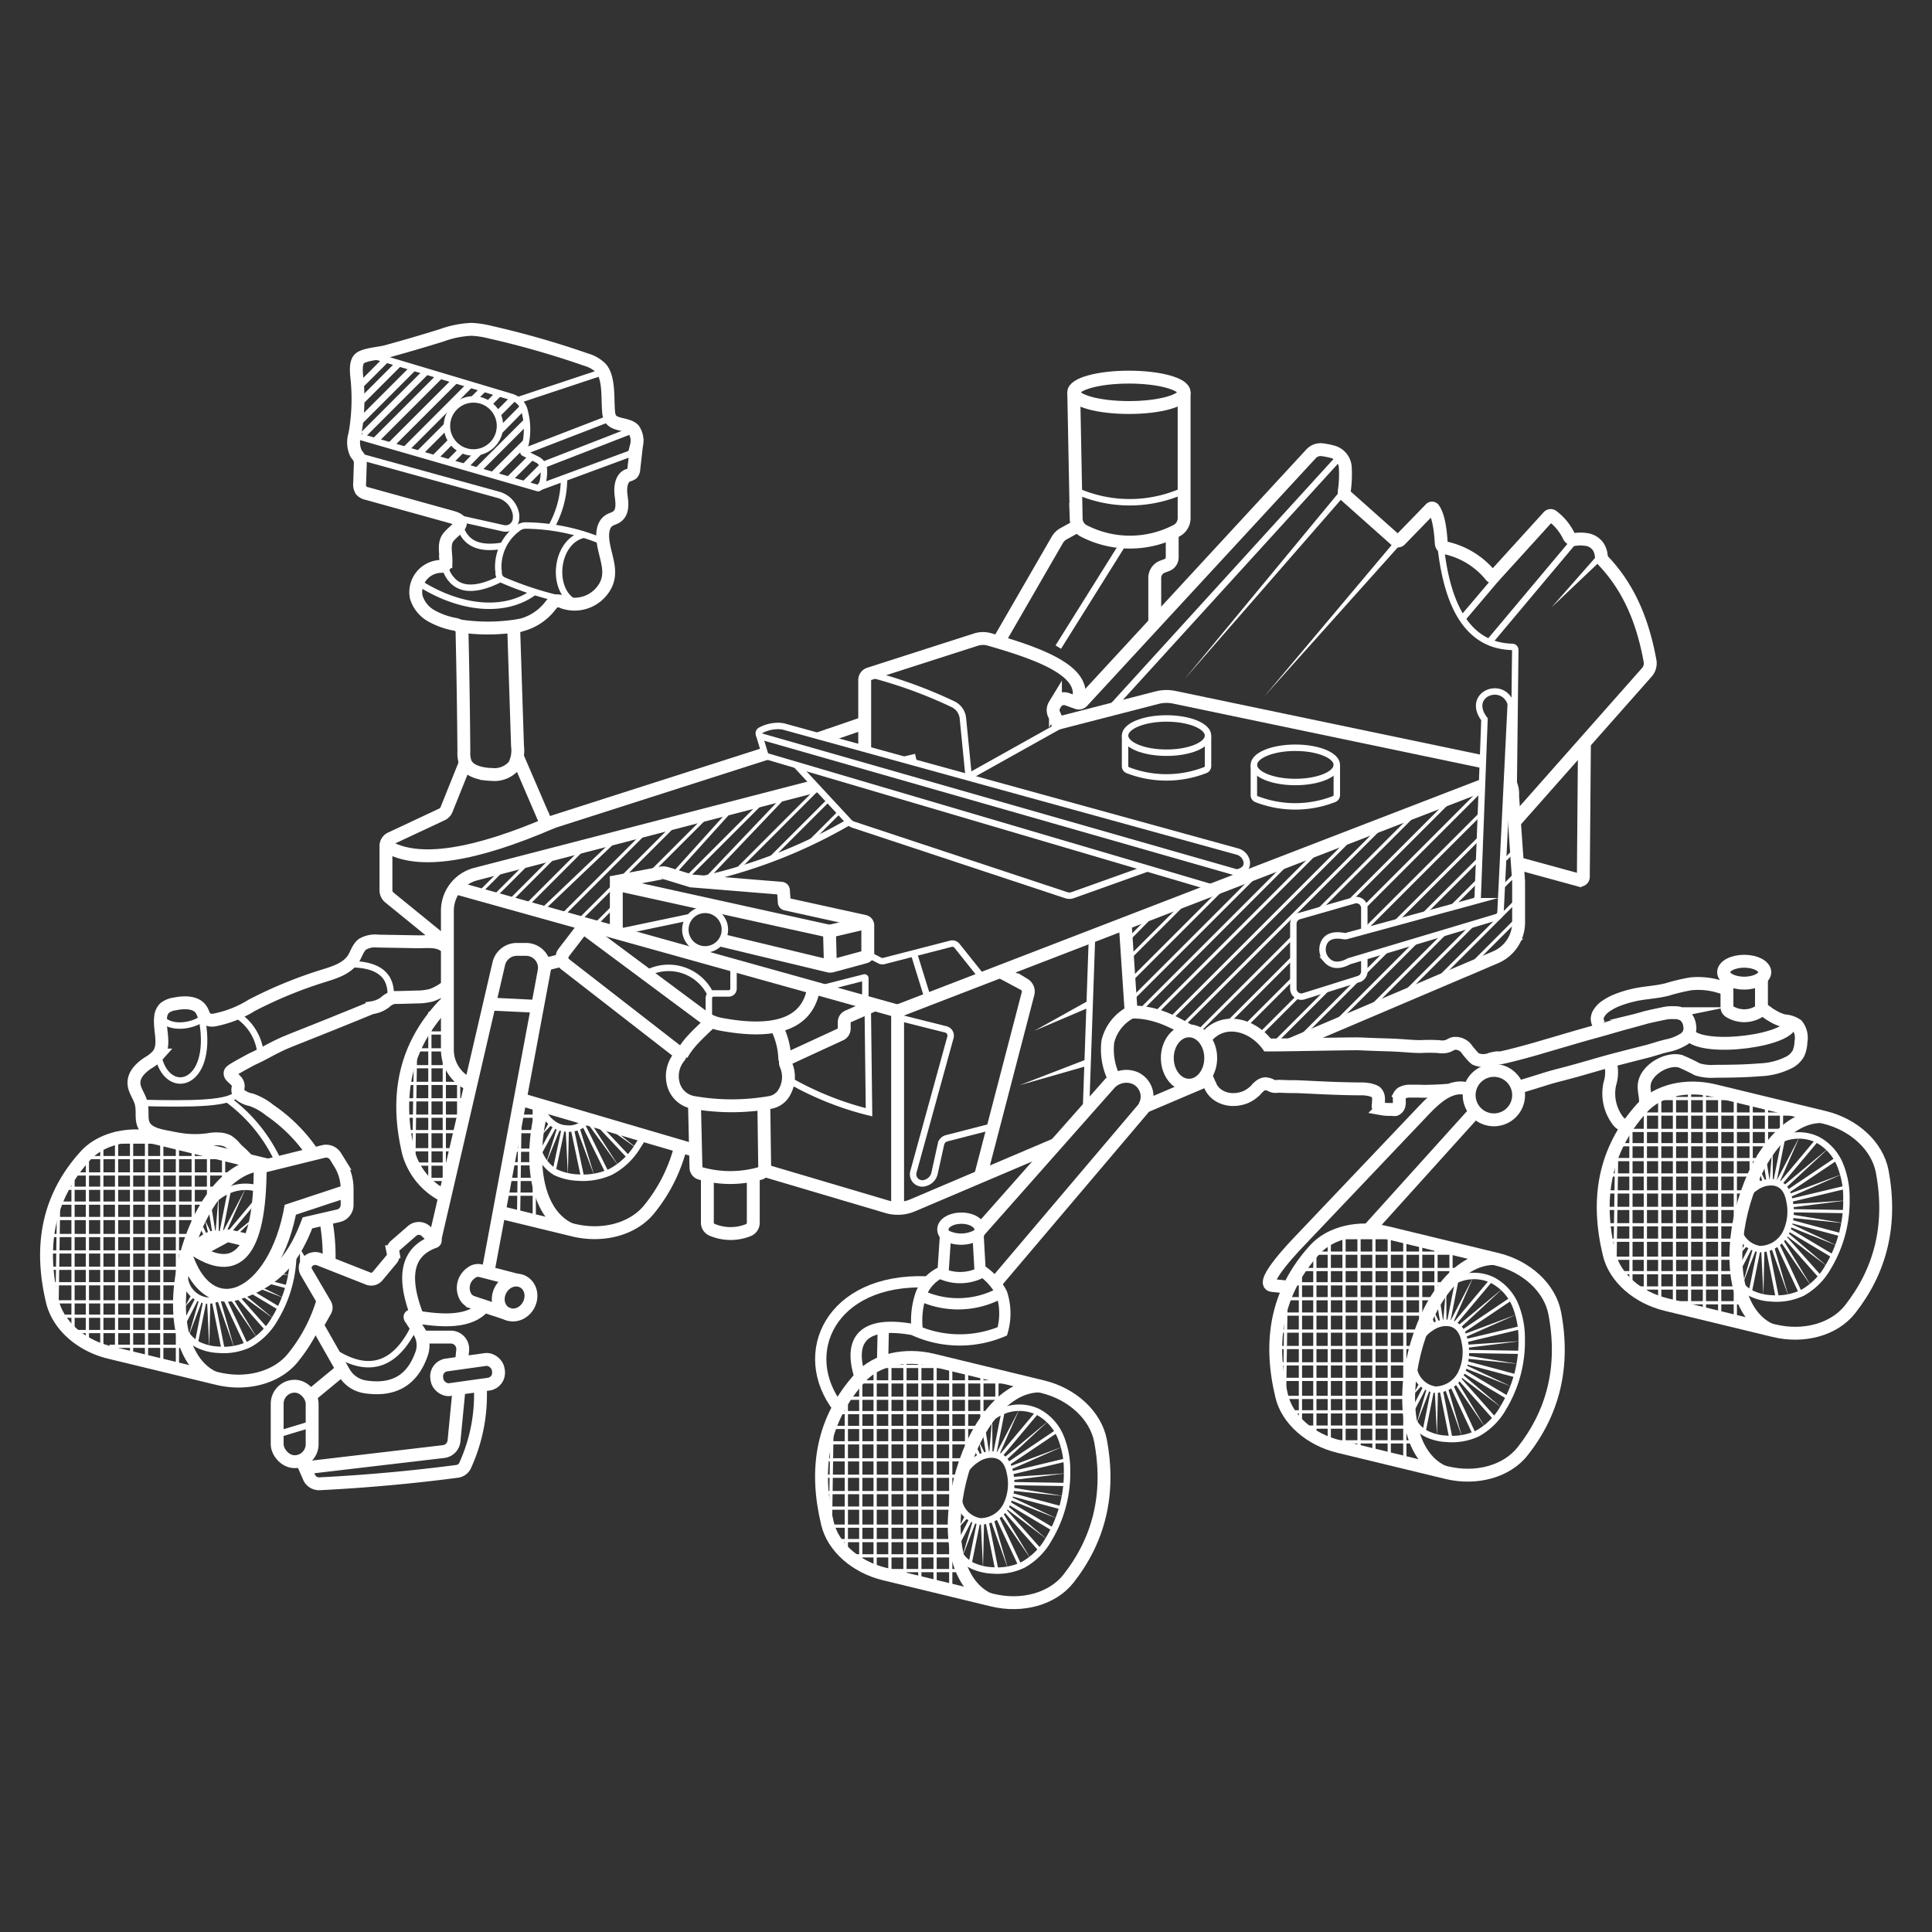 <svg id="Layer_1" data-name="Layer 1" xmlns="http://www.w3.org/2000/svg" viewBox="0 0 300 300">
  <rect x="0" y="0" width="300" height="300" fill="#333333" stroke="none"/>
  <title>mars-rover</title>
  <g>
    <g>
      <line x1="200.13" y1="199.35" x2="224.85" y2="199.35" style="fill: none;stroke: #fff;stroke-miterlimit: 10;stroke-width: 0.5px"/>
      <line x1="201.45" y1="197.13" x2="226.55" y2="197.13" style="fill: none;stroke: #fff;stroke-miterlimit: 10;stroke-width: 0.5px"/>
      <line x1="203.46" y1="194.59" x2="227.07" y2="194.59" style="fill: none;stroke: #fff;stroke-miterlimit: 10;stroke-width: 0.5px"/>
      <line x1="206.64" y1="192.18" x2="217.43" y2="192.18" style="fill: none;stroke: #fff;stroke-miterlimit: 10;stroke-width: 0.5px"/>
      <line x1="199.72" y1="201.66" x2="222.68" y2="201.66" style="fill: none;stroke: #fff;stroke-miterlimit: 10;stroke-width: 0.5px"/>
      <line x1="198.73" y1="204.05" x2="221.22" y2="204.05" style="fill: none;stroke: #fff;stroke-miterlimit: 10;stroke-width: 0.5px"/>
      <line x1="198.15" y1="206.69" x2="220.4" y2="206.69" style="fill: none;stroke: #fff;stroke-miterlimit: 10;stroke-width: 0.5px"/>
      <line x1="198.07" y1="209.24" x2="219.33" y2="209.24" style="fill: none;stroke: #fff;stroke-miterlimit: 10;stroke-width: 0.5px"/>
      <line x1="198.15" y1="211.78" x2="218.68" y2="211.78" style="fill: none;stroke: #fff;stroke-miterlimit: 10;stroke-width: 0.5px"/>
      <line x1="198.56" y1="214.19" x2="218.68" y2="214.19" style="fill: none;stroke: #fff;stroke-miterlimit: 10;stroke-width: 0.5px"/>
      <line x1="199.3" y1="216.99" x2="218.68" y2="216.99" style="fill: none;stroke: #fff;stroke-miterlimit: 10;stroke-width: 0.5px"/>
      <line x1="200.13" y1="219.23" x2="219.03" y2="219.23" style="fill: none;stroke: #fff;stroke-miterlimit: 10;stroke-width: 0.5px"/>
      <line x1="202.27" y1="221.6" x2="219.03" y2="221.6" style="fill: none;stroke: #fff;stroke-miterlimit: 10;stroke-width: 0.5px"/>
      <line x1="207.62" y1="223.89" x2="219.33" y2="223.89" style="fill: none;stroke: #fff;stroke-miterlimit: 10;stroke-width: 0.5px"/>
      <line x1="225.31" y1="193.34" x2="225.31" y2="198.6" style="fill: none;stroke: #fff;stroke-miterlimit: 10;stroke-width: 0.5px"/>
      <line x1="222.98" y1="192.98" x2="222.98" y2="201.66" style="fill: none;stroke: #fff;stroke-miterlimit: 10;stroke-width: 0.5px"/>
      <line x1="220.6" y1="192.18" x2="220.6" y2="205.87" style="fill: none;stroke: #fff;stroke-miterlimit: 10;stroke-width: 0.5px"/>
      <line x1="218.14" y1="192.18" x2="218.14" y2="227.05" style="fill: none;stroke: #fff;stroke-miterlimit: 10;stroke-width: 0.5px"/>
      <line x1="215.72" y1="191.37" x2="215.72" y2="227.05" style="fill: none;stroke: #fff;stroke-miterlimit: 10;stroke-width: 0.5px"/>
      <line x1="213.34" y1="190.79" x2="213.34" y2="226" style="fill: none;stroke: #fff;stroke-miterlimit: 10;stroke-width: 0.5px"/>
      <line x1="211.03" y1="190.79" x2="211.03" y2="224.84" style="fill: none;stroke: #fff;stroke-miterlimit: 10;stroke-width: 0.5px"/>
      <line x1="208.7" y1="190.79" x2="208.7" y2="224.84" style="fill: none;stroke: #fff;stroke-miterlimit: 10;stroke-width: 0.5px"/>
      <line x1="206.41" y1="192.18" x2="206.41" y2="223.89" style="fill: none;stroke: #fff;stroke-miterlimit: 10;stroke-width: 0.5px"/>
      <line x1="204.17" y1="193.34" x2="204.17" y2="223.16" style="fill: none;stroke: #fff;stroke-miterlimit: 10;stroke-width: 0.5px"/>
      <line x1="201.93" y1="195.6" x2="201.93" y2="221.6" style="fill: none;stroke: #fff;stroke-miterlimit: 10;stroke-width: 0.5px"/>
      <line x1="199.72" y1="200.36" x2="199.44" y2="218.68" style="fill: none;stroke: #fff;stroke-miterlimit: 10;stroke-width: 0.5px"/>
    </g>
    <g>
      <line x1="251.44" y1="177.75" x2="276.16" y2="177.75" style="fill: none;stroke: #fff;stroke-miterlimit: 10;stroke-width: 0.5px"/>
      <line x1="252.76" y1="175.53" x2="277.86" y2="175.53" style="fill: none;stroke: #fff;stroke-miterlimit: 10;stroke-width: 0.5px"/>
      <line x1="254.77" y1="172.99" x2="278.39" y2="172.99" style="fill: none;stroke: #fff;stroke-miterlimit: 10;stroke-width: 0.5px"/>
      <line x1="257.95" y1="170.58" x2="268.75" y2="170.58" style="fill: none;stroke: #fff;stroke-miterlimit: 10;stroke-width: 0.5px"/>
      <line x1="251.03" y1="180.06" x2="273.99" y2="180.06" style="fill: none;stroke: #fff;stroke-miterlimit: 10;stroke-width: 0.5px"/>
      <line x1="250.04" y1="182.45" x2="272.54" y2="182.45" style="fill: none;stroke: #fff;stroke-miterlimit: 10;stroke-width: 0.5px"/>
      <line x1="249.47" y1="185.08" x2="271.71" y2="185.08" style="fill: none;stroke: #fff;stroke-miterlimit: 10;stroke-width: 0.5px"/>
      <line x1="249.38" y1="187.64" x2="270.64" y2="187.64" style="fill: none;stroke: #fff;stroke-miterlimit: 10;stroke-width: 0.5px"/>
      <line x1="249.47" y1="190.18" x2="270" y2="190.18" style="fill: none;stroke: #fff;stroke-miterlimit: 10;stroke-width: 0.5px"/>
      <line x1="249.88" y1="192.58" x2="270" y2="192.58" style="fill: none;stroke: #fff;stroke-miterlimit: 10;stroke-width: 0.5px"/>
      <line x1="250.62" y1="195.38" x2="270" y2="195.38" style="fill: none;stroke: #fff;stroke-miterlimit: 10;stroke-width: 0.5px"/>
      <line x1="251.44" y1="197.62" x2="270.35" y2="197.62" style="fill: none;stroke: #fff;stroke-miterlimit: 10;stroke-width: 0.5px"/>
      <line x1="253.59" y1="200" x2="270.35" y2="200" style="fill: none;stroke: #fff;stroke-miterlimit: 10;stroke-width: 0.5px"/>
      <line x1="258.94" y1="202.29" x2="270.64" y2="202.29" style="fill: none;stroke: #fff;stroke-miterlimit: 10;stroke-width: 0.5px"/>
      <line x1="276.63" y1="171.74" x2="276.63" y2="177" style="fill: none;stroke: #fff;stroke-miterlimit: 10;stroke-width: 0.5px"/>
      <line x1="274.3" y1="171.38" x2="274.3" y2="180.06" style="fill: none;stroke: #fff;stroke-miterlimit: 10;stroke-width: 0.5px"/>
      <line x1="271.92" y1="170.58" x2="271.92" y2="184.27" style="fill: none;stroke: #fff;stroke-miterlimit: 10;stroke-width: 0.5px"/>
      <line x1="269.46" y1="170.58" x2="269.46" y2="205.45" style="fill: none;stroke: #fff;stroke-miterlimit: 10;stroke-width: 0.5px"/>
      <line x1="267.03" y1="169.76" x2="267.03" y2="205.45" style="fill: none;stroke: #fff;stroke-miterlimit: 10;stroke-width: 0.5px"/>
      <line x1="264.66" y1="169.19" x2="264.66" y2="204.4" style="fill: none;stroke: #fff;stroke-miterlimit: 10;stroke-width: 0.5px"/>
      <line x1="262.35" y1="169.19" x2="262.35" y2="203.24" style="fill: none;stroke: #fff;stroke-miterlimit: 10;stroke-width: 0.5px"/>
      <line x1="260.01" y1="169.19" x2="260.01" y2="203.24" style="fill: none;stroke: #fff;stroke-miterlimit: 10;stroke-width: 0.5px"/>
      <line x1="257.72" y1="170.58" x2="257.72" y2="202.29" style="fill: none;stroke: #fff;stroke-miterlimit: 10;stroke-width: 0.5px"/>
      <line x1="255.49" y1="171.74" x2="255.49" y2="201.56" style="fill: none;stroke: #fff;stroke-miterlimit: 10;stroke-width: 0.5px"/>
      <line x1="253.25" y1="174" x2="253.25" y2="200" style="fill: none;stroke: #fff;stroke-miterlimit: 10;stroke-width: 0.5px"/>
      <line x1="251.04" y1="178.75" x2="250.76" y2="197.07" style="fill: none;stroke: #fff;stroke-miterlimit: 10;stroke-width: 0.5px"/>
    </g>
    <g>
      <line x1="9.53" y1="184.51" x2="34.25" y2="184.51" style="fill: none;stroke: #fff;stroke-miterlimit: 10;stroke-width: 0.5px"/>
      <line x1="10.85" y1="182.29" x2="35.95" y2="182.29" style="fill: none;stroke: #fff;stroke-miterlimit: 10;stroke-width: 0.5px"/>
      <line x1="12.86" y1="179.75" x2="36.48" y2="179.75" style="fill: none;stroke: #fff;stroke-miterlimit: 10;stroke-width: 0.5px"/>
      <line x1="16.04" y1="177.34" x2="26.83" y2="177.34" style="fill: none;stroke: #fff;stroke-miterlimit: 10;stroke-width: 0.5px"/>
      <line x1="9.12" y1="186.82" x2="32.08" y2="186.82" style="fill: none;stroke: #fff;stroke-miterlimit: 10;stroke-width: 0.5px"/>
      <line x1="8.13" y1="189.21" x2="30.63" y2="189.21" style="fill: none;stroke: #fff;stroke-miterlimit: 10;stroke-width: 0.5px"/>
      <line x1="7.55" y1="191.85" x2="29.8" y2="191.85" style="fill: none;stroke: #fff;stroke-miterlimit: 10;stroke-width: 0.5px"/>
      <line x1="7.47" y1="194.4" x2="28.73" y2="194.4" style="fill: none;stroke: #fff;stroke-miterlimit: 10;stroke-width: 0.5px"/>
      <line x1="7.55" y1="196.94" x2="28.08" y2="196.94" style="fill: none;stroke: #fff;stroke-miterlimit: 10;stroke-width: 0.5px"/>
      <line x1="7.96" y1="199.34" x2="28.08" y2="199.34" style="fill: none;stroke: #fff;stroke-miterlimit: 10;stroke-width: 0.5px"/>
      <line x1="8.71" y1="202.15" x2="28.08" y2="202.15" style="fill: none;stroke: #fff;stroke-miterlimit: 10;stroke-width: 0.5px"/>
      <line x1="9.53" y1="204.38" x2="28.44" y2="204.38" style="fill: none;stroke: #fff;stroke-miterlimit: 10;stroke-width: 0.5px"/>
      <line x1="11.67" y1="206.76" x2="28.44" y2="206.76" style="fill: none;stroke: #fff;stroke-miterlimit: 10;stroke-width: 0.5px"/>
      <line x1="17.02" y1="209.05" x2="28.73" y2="209.05" style="fill: none;stroke: #fff;stroke-miterlimit: 10;stroke-width: 0.5px"/>
      <line x1="34.72" y1="178.5" x2="34.72" y2="183.76" style="fill: none;stroke: #fff;stroke-miterlimit: 10;stroke-width: 0.5px"/>
      <line x1="32.38" y1="178.14" x2="32.38" y2="186.82" style="fill: none;stroke: #fff;stroke-miterlimit: 10;stroke-width: 0.5px"/>
      <line x1="30" y1="177.34" x2="30" y2="191.03" style="fill: none;stroke: #fff;stroke-miterlimit: 10;stroke-width: 0.5px"/>
      <line x1="27.55" y1="177.34" x2="27.55" y2="212.21" style="fill: none;stroke: #fff;stroke-miterlimit: 10;stroke-width: 0.5px"/>
      <line x1="25.12" y1="176.53" x2="25.12" y2="212.21" style="fill: none;stroke: #fff;stroke-miterlimit: 10;stroke-width: 0.5px"/>
      <line x1="22.75" y1="175.95" x2="22.75" y2="211.16" style="fill: none;stroke: #fff;stroke-miterlimit: 10;stroke-width: 0.5px"/>
      <line x1="20.43" y1="175.95" x2="20.43" y2="210" style="fill: none;stroke: #fff;stroke-miterlimit: 10;stroke-width: 0.5px"/>
      <line x1="18.1" y1="175.95" x2="18.1" y2="210" style="fill: none;stroke: #fff;stroke-miterlimit: 10;stroke-width: 0.5px"/>
      <line x1="15.81" y1="177.34" x2="15.81" y2="209.05" style="fill: none;stroke: #fff;stroke-miterlimit: 10;stroke-width: 0.5px"/>
      <line x1="13.57" y1="178.5" x2="13.57" y2="208.32" style="fill: none;stroke: #fff;stroke-miterlimit: 10;stroke-width: 0.5px"/>
      <line x1="11.34" y1="180.76" x2="11.34" y2="206.76" style="fill: none;stroke: #fff;stroke-miterlimit: 10;stroke-width: 0.5px"/>
      <line x1="9.12" y1="185.51" x2="8.84" y2="203.83" style="fill: none;stroke: #fff;stroke-miterlimit: 10;stroke-width: 0.5px"/>
    </g>
    <g>
      <line x1="156.87" y1="232.02" x2="164.95" y2="234.18" style="fill: none;stroke: #fff;stroke-miterlimit: 10;stroke-width: 0.5px"/>
      <line x1="155.29" y1="226.19" x2="161.13" y2="219.22" style="fill: none;stroke: #fff;stroke-miterlimit: 10;stroke-width: 0.5px"/>
      <line x1="153.28" y1="236.25" x2="154.8" y2="243.88" style="fill: none;stroke: #fff;stroke-miterlimit: 10;stroke-width: 0.5px"/>
      <line x1="161.58" y1="240.78" x2="155.88" y2="234.35" style="fill: none;stroke: #fff;stroke-miterlimit: 10;stroke-width: 0.5px"/>
      <line x1="158.43" y1="243.2" x2="154.8" y2="235.42" style="fill: none;stroke: #fff;stroke-miterlimit: 10;stroke-width: 0.5px"/>
      <line x1="163.66" y1="237.56" x2="156.61" y2="233.36" style="fill: none;stroke: #fff;stroke-miterlimit: 10;stroke-width: 0.5px"/>
      <line x1="165.59" y1="226.68" x2="156.84" y2="228.77" style="fill: none;stroke: #fff;stroke-miterlimit: 10;stroke-width: 0.5px"/>
      <line x1="164.2" y1="222.16" x2="156.4" y2="227.41" style="fill: none;stroke: #fff;stroke-miterlimit: 10;stroke-width: 0.5px"/>
      <line x1="165.61" y1="230.51" x2="157.11" y2="230.37" style="fill: none;stroke: #fff;stroke-miterlimit: 10;stroke-width: 0.5px"/>
      <line x1="155.73" y1="219.32" x2="154.5" y2="225.56" style="fill: none;stroke: #fff;stroke-miterlimit: 10;stroke-width: 0.5px"/>
      <line x1="150.59" y1="243.04" x2="151.97" y2="236.23" style="fill: none;stroke: #fff;stroke-miterlimit: 10;stroke-width: 0.5px"/>
      <line x1="148.81" y1="239.65" x2="150.71" y2="235.97" style="fill: none;stroke: #fff;stroke-miterlimit: 10;stroke-width: 0.5px"/>
      <line x1="153.38" y1="225.89" x2="152.78" y2="222.05" style="fill: none;stroke: #fff;stroke-miterlimit: 10;stroke-width: 0.5px"/>
      <polygon points="154.28 235.79 156.56 243.74 153.8 235.95 154.28 235.79" style="fill: #fff"/>
      <polygon points="155.63 234.75 160.14 242.18 155.21 235.02 155.63 234.75" style="fill: #fff"/>
      <polygon points="156.33 233.71 162.66 239.09 156.02 234.09 156.33 233.71" style="fill: #fff"/>
      <polygon points="157 232.44 164.18 235.82 156.8 232.9 157 232.44" style="fill: #fff"/>
      <polygon points="157.14 230.99 165.22 232.31 157.07 231.48 157.14 230.99" style="fill: #fff"/>
      <polygon points="157.08 229.34 165.56 228.77 157.13 229.84 157.08 229.34" style="fill: #fff"/>
      <polygon points="156.81 227.7 164.97 224.65 157 228.16 156.81 227.7" style="fill: #fff"/>
      <polygon points="155.88 226.38 162.93 220.52 156.21 226.76 155.88 226.38" style="fill: #fff"/>
      <polygon points="154.73 225.65 158.33 218.73 155.18 225.86 154.73 225.65" style="fill: #fff"/>
      <polygon points="153.61 225.63 154.07 220.05 154.11 225.65 153.61 225.63" style="fill: #fff"/>
      <polygon points="152.49 225.95 152.03 223.85 152.97 225.78 152.49 225.95" style="fill: #fff"/>
      <line x1="152.07" y1="226.16" x2="151.48" y2="224.96" style="fill: none;stroke: #fff;stroke-miterlimit: 10;stroke-width: 0.5px"/>
      <polygon points="152.8 236.41 152.64 243.52 152.3 236.42 152.8 236.41" style="fill: #fff"/>
      <polygon points="151.52 236.33 149.39 241.87 151.05 236.17 151.52 236.33" style="fill: #fff"/>
      <polygon points="150.2 235.76 148.89 237.18 149.79 235.47 150.2 235.76" style="fill: #fff"/>
    </g>
    <path d="M215.33,191.39l17.09,4.14c4.64,1.12,8.24,4.46,9,8.37,1.58,8.39-.27,15.48-5,21.47-2.46,3.11-7.17,4.42-11.78,3.3l-16.77-4.06c-4.42-1.07-8-4.17-8.86-7.88-2-8.32-.9-16,5.11-22.64C206.58,191.34,211.05,190.35,215.33,191.39Z" style="fill: none;stroke: #fff;stroke-miterlimit: 10;stroke-width: 2px"/>
    <path d="M232,195.42c-11.55,0-18.77,28-7.94,33.11" style="fill: none;stroke: #fff;stroke-miterlimit: 10;stroke-width: 2px"/>
    <path d="M266.18,169.35l17.08,4.14c4.64,1.12,8.24,4.46,9,8.37,1.58,8.39-.28,15.48-5,21.47-2.46,3.11-7.16,4.42-11.78,3.3l-16.76-4.06c-4.43-1.07-8-4.17-8.86-7.88-2-8.32-.9-16,5.11-22.64C257.42,169.3,261.89,168.31,266.18,169.35Z" style="fill: none;stroke: #fff;stroke-miterlimit: 10;stroke-width: 2px"/>
    <path d="M282.81,173.38c-11.55,0-18.76,28-7.94,33.12" style="fill: none;stroke: #fff;stroke-miterlimit: 10;stroke-width: 2px"/>
    <path d="M50.19,201.81a25.4,25.4,0,0,1-4.65,8.95c-2.46,3.11-7.16,4.42-11.78,3.3L17,210c-4.43-1.07-7.95-4.17-8.86-7.88-2-8.32-.9-16,5.11-22.64,2.49-2.75,7-3.74,11.25-2.7l17.08,4.14" style="fill: none;stroke: #fff;stroke-miterlimit: 10;stroke-width: 2px"/>
    <path d="M50.56,189.29a30,30,0,0,1,.54,6.43" style="fill: none;stroke: #fff;stroke-miterlimit: 10;stroke-width: 2px"/>
    <path d="M41.13,180.81c-11.55,0-18.76,28-7.94,33.12" style="fill: none;stroke: #fff;stroke-miterlimit: 10;stroke-width: 2px"/>
    <path d="M150.21,227.91a5.71,5.71,0,0,1,1.41-1.28,4.23,4.23,0,0,1,1.89-.74c2-.22,3,1.05,3.33,2.88a7.65,7.65,0,0,1-.56,4.93,4.55,4.55,0,0,1-4.05,2.54,4,4,0,0,1-3.41-3.78" style="fill: none;stroke: #fff;stroke-miterlimit: 10"/>
    <circle cx="231.97" cy="170.05" r="3.84" style="fill: none;stroke: #fff;stroke-miterlimit: 10;stroke-width: 2px"/>
    <line x1="212.49" y1="190.99" x2="229.09" y2="172.59" style="fill: none;stroke: #fff;stroke-miterlimit: 10;stroke-width: 2px"/>
    <path d="M228.09,169.16c-2.69-1-5.21,1.37-6.9,3.14-6.46,6.81-19.4,20.42-19.4,20.42s-6.47,6.62-4.24,6.89l2,.2" style="fill: none;stroke: #fff;stroke-miterlimit: 10;stroke-width: 2px"/>
    <path d="M118.44,181.68l19.33,5.72a5.84,5.84,0,0,0,3.95-.24l22.19-9.44" style="fill: none;stroke: #fff;stroke-miterlimit: 10;stroke-width: 2px"/>
    <line x1="80.78" y1="170.69" x2="107.84" y2="178.63" style="fill: none;stroke: #fff;stroke-miterlimit: 10;stroke-width: 2px"/>
    <path d="M126.32,122.16,73.87,135.73a5.88,5.88,0,0,0-4.4,5.69V163a5.85,5.85,0,0,0,4.22,5.63" style="fill: none;stroke: #fff;stroke-miterlimit: 10;stroke-width: 2px"/>
    <path d="M230.52,118.34l-.31-.07-47.87-10a6,6,0,0,0-2.67.06l-16.42,4.23" style="fill: none;stroke: #fff;stroke-miterlimit: 10;stroke-width: 2px"/>
    <path d="M200.18,162.28l32.06-13.64a5.88,5.88,0,0,0,3.57-5.4v-5.93c0-.14,0-.27,0-.41l-.93-13.29a4,4,0,0,0-.45-2.19" style="fill: none;stroke: #fff;stroke-miterlimit: 10;stroke-width: 2px"/>
    <line x1="177.32" y1="172.01" x2="188.44" y2="167.28" style="fill: none;stroke: #fff;stroke-miterlimit: 10;stroke-width: 2px"/>
    <line x1="139.38" y1="187.63" x2="139.38" y2="157" style="fill: none;stroke: #fff;stroke-miterlimit: 10;stroke-width: 2px"/>
    <line x1="230.12" y1="122.01" x2="139.38" y2="157" style="fill: none;stroke: #fff;stroke-miterlimit: 10;stroke-width: 2px"/>
    <path d="M152.18,191l20-22.59a3.54,3.54,0,0,1,4.1-1,3.17,3.17,0,0,1,.95,5.08l-22.83,26.93" style="fill: none;stroke: #fff;stroke-miterlimit: 10;stroke-width: 2px"/>
    <path d="M196.38,162.26c1.2.06,13.57-.22,14.77-.17,4,.18,4.15.12,6.27.25,1.5.1,2,.16,3.17.17a26.87,26.87,0,0,1,2.76,0,3.27,3.27,0,0,0,1.17,0c.68-.15.79-.44,1.34-.5a2.14,2.14,0,0,1,1.42.42c.42.28.39.47,1.17,1.33a4,4,0,0,0,.67.67,3.07,3.07,0,0,0,2.42,0c2.2-.5-.26.3,3.26-.58,2.34-.59,4.13-1.12,4.59-1.26l5.43-1.59c3.49-1,2.92-.8,5.6-1.58,1.69-.5,3.4-.93,5.1-1.42,0,0,.52-.15,2.67-.59a6,6,0,0,1,1.76-.16,2.6,2.6,0,0,1,1.58.41,2.37,2.37,0,0,1,.84,1.59,2.14,2.14,0,0,1-.17,1.34,2.26,2.26,0,0,1-1,.92,7.52,7.52,0,0,1-2.17.83c-1.22.26-2.39.71-3.6,1,0,0-1.29.32-4.26,1.09-1.88.49-2.49.68-5.68,1.59s-3.94,1-6,1.67c-1.38.42-2.51.78-3.26,1" style="fill: none;stroke: #fff;stroke-miterlimit: 10;stroke-width: 2px"/>
    <path d="M187.79,168.23a3.41,3.41,0,0,0,.5,1,3.49,3.49,0,0,0,1.25,1.05,4.21,4.21,0,0,0,2.14.45,5,5,0,0,0,1.8-.4,5.2,5.2,0,0,0,1.29-.85c.32-.27.37-.45.75-.75a1.61,1.61,0,0,1,.95-.45,3.06,3.06,0,0,1,.7.15,1.85,1.85,0,0,0,.59.25,2.13,2.13,0,0,0,.7,0c.71,0,1.43.06,2.15.05,1.26,0,2.62.1,5,.2,3.69.16,5.53.15,5.59.15a6.54,6.54,0,0,1,1.34.1c.07,0,.28.06.55.15a1.92,1.92,0,0,1,.55.25,1.34,1.34,0,0,1,.4.8,3.07,3.07,0,0,1,0,.75c0,.49-.11.63,0,.79s.11.15.5.25a6.65,6.65,0,0,0,1.44.1c.47,0,.56.09.75,0a1,1,0,0,0,.5-.6,2.17,2.17,0,0,0,.05-.74c0-.62,0-.7.05-.85a1,1,0,0,1,.55-.45,2.45,2.45,0,0,1,1-.2c.86,0,1.29,0,1.5,0,.62.06,3,0,4.49-.14" style="fill: none;stroke: #fff;stroke-miterlimit: 10;stroke-width: 2px"/>
    <path d="M220.8,207.46a5.78,5.78,0,0,1,1.42-1.28,4.29,4.29,0,0,1,1.89-.75c2-.21,3,1.06,3.33,2.89a7.65,7.65,0,0,1-.56,4.93,4.55,4.55,0,0,1-4,2.54,4,4,0,0,1-3.41-3.78" style="fill: none;stroke: #fff;stroke-miterlimit: 10"/>
    <path d="M222.76,201.66a7.76,7.76,0,0,1,4.24-3.25,6.61,6.61,0,0,1,4.73.36,7.75,7.75,0,0,1,3.56,3.88,13.66,13.66,0,0,1,1,5.25,19.89,19.89,0,0,1-2.85,10.68,10.36,10.36,0,0,1-4,4,9.32,9.32,0,0,1-4.78.84,7.88,7.88,0,0,1-3.2-.8,4.84,4.84,0,0,1-2.33-2.72" style="fill: none;stroke: #fff;stroke-miterlimit: 10"/>
    <path d="M271.23,185.63a6,6,0,0,1,1.42-1.28,4.13,4.13,0,0,1,1.89-.74c2-.22,3,1,3.33,2.88a7.72,7.72,0,0,1-.56,4.93,4.55,4.55,0,0,1-4.05,2.54,4,4,0,0,1-3.42-3.78" style="fill: none;stroke: #fff;stroke-miterlimit: 10"/>
    <path d="M273.19,179.83a7.76,7.76,0,0,1,4.24-3.25,6.72,6.72,0,0,1,4.73.36,7.7,7.7,0,0,1,3.55,3.89,13.41,13.41,0,0,1,1,5.25,19.94,19.94,0,0,1-2.85,10.68,10.4,10.4,0,0,1-4,4,9.44,9.44,0,0,1-4.78.85,8,8,0,0,1-3.2-.8,4.86,4.86,0,0,1-2.33-2.73" style="fill: none;stroke: #fff;stroke-miterlimit: 10"/>
    <line x1="139.38" y1="157" x2="70.68" y2="137.84" style="fill: none;stroke: #fff;stroke-miterlimit: 10;stroke-width: 2px"/>
    <line x1="137.05" y1="211.35" x2="137.16" y2="206.17" style="fill: none;stroke: #fff;stroke-miterlimit: 10;stroke-width: 1.75px"/>
    <ellipse cx="184.63" cy="164.29" rx="3.37" ry="4.22" style="fill: none;stroke: #fff;stroke-miterlimit: 10;stroke-width: 2px"/>
    <path d="M175.64,157.16c3.13-.11,6.09,1.14,9,2.91" style="fill: none;stroke: #fff;stroke-miterlimit: 10;stroke-width: 2px"/>
    <path d="M187.23,161.17c2.65-3.38,7.49-2.17,9.91,1.53" style="fill: none;stroke: #fff;stroke-miterlimit: 10;stroke-width: 2px"/>
    <path d="M76.3,120.25a4,4,0,0,0,3.54-1.39,5.06,5.06,0,0,0,.52-3L79.79,98.3a1.3,1.3,0,0,1,.08-.65c.19-.37.66-.49,1.06-.59a8.37,8.37,0,0,0,4.4-2.84c.31-.4.65-.86,1.15-.92a2.12,2.12,0,0,1,1,.23,5.44,5.44,0,0,0,6-1.78c2-2.51.56-4.87.17-7.62-.17-1.2-.09-2.65.93-3.31.38-.24.84-.33,1.2-.59,1-.7.82-2.14.66-3.31s0-2.7,1.06-3.11a1.86,1.86,0,0,0,.66-.28,1.11,1.11,0,0,0,.26-.72l.41-3.61a3.1,3.1,0,0,0-.43-2.49c-.94-1-3-.58-3.66-1.79a2.74,2.74,0,0,1-.24-1.06c-.18-1.89.13-5.12-1.15-6.65A5.29,5.29,0,0,0,91,55.84a138,138,0,0,0-14.92-4.27,14.11,14.11,0,0,0-2.89-.43,15.25,15.25,0,0,0-4.6.93c-2.87.89-5.76,1.74-8.66,2.53-1,.27-3.16.4-4,1S55.35,58,55.45,59a31.07,31.07,0,0,1-.35,8.45,4.06,4.06,0,0,0,.2,3,6,6,0,0,1,.48.65,2.38,2.38,0,0,1,.16,1.13L55.85,75a1.73,1.73,0,0,0,.25,1.17,1.71,1.71,0,0,0,.93.48l13.08,3.63c2.9.8.49,1.88-.49,3.15-.8,1-.34,2.49-.37,3.79a.83.83,0,0,1-.11.49c-.19.25-.57.24-.88.25a4,4,0,0,0-3.63,4.74A5,5,0,0,0,67,95.64a12.11,12.11,0,0,0,3.57,1.29,1.68,1.68,0,0,1,.89.39,1.65,1.65,0,0,1,.29,1.09q.21,9.18.28,18.35a4.16,4.16,0,0,0,.25,1.72c.53,1.16,2,1.57,3.24,1.72A7.37,7.37,0,0,0,76.3,120.25Z" style="fill: none;stroke: #fff;stroke-miterlimit: 10;stroke-width: 2px"/>
    <path d="M71.05,97.14a29.32,29.32,0,0,0,9.88-.08" style="fill: none;stroke: #fff;stroke-miterlimit: 10;stroke-width: 2px"/>
    <line x1="80.17" y1="62.22" x2="93.73" y2="57.72" style="fill: none;stroke: #fff;stroke-miterlimit: 10"/>
    <line x1="84.33" y1="72.19" x2="98.44" y2="66.71" style="fill: none;stroke: #fff;stroke-miterlimit: 10"/>
    <line x1="83.52" y1="75.74" x2="98.76" y2="70.12" style="fill: none;stroke: #fff;stroke-miterlimit: 10"/>
    <line x1="81.5" y1="70.05" x2="94.78" y2="64.92" style="fill: none;stroke: #fff;stroke-miterlimit: 10"/>
    <circle cx="73.52" cy="66.14" r="4.12" style="fill: none;stroke: #fff;stroke-miterlimit: 10"/>
    <path d="M56.42,71.05l20.91,5.77a3.77,3.77,0,0,1,2.8,3.08,4.08,4.08,0,0,1,0,.61,1.62,1.62,0,0,1-2,1.51L71.77,80.6" style="fill: none;stroke: #fff;stroke-miterlimit: 10"/>
    <path d="M58.05,55.25l21.31,6.37a3,3,0,0,1,2,1.84,11,11,0,0,1-.08,6.68.16.16,0,0,0,.09.2l2,1a1.87,1.87,0,0,1,1.08,1.54,7,7,0,0,1-.18,2c-.06.26-.49,1-.76.91l-27.7-8" style="fill: none;stroke: #fff;stroke-miterlimit: 10"/>
    <path d="M86.61,92.91a52.93,52.93,0,0,1-8.34-2.76,1.28,1.28,0,0,1-.84-1.07c0-.22,0-.43-.05-.64a7.39,7.39,0,0,1,2.71-6.16l.33-.26a2,2,0,0,1,1.18-.42,31.73,31.73,0,0,1,12.09,2.53" style="fill: none;stroke: #fff;stroke-miterlimit: 10"/>
    <path d="M90.76,83c-4.27.83-5.27,7.84-2.05,10.23" style="fill: none;stroke: #fff;stroke-miterlimit: 10"/>
    <path d="M87.58,74.25a15.3,15.3,0,0,1-2,7.61" style="fill: none;stroke: #fff;stroke-miterlimit: 10"/>
    <path d="M71.39,81.59c.83,3,3.26,3.75,6.75,3.13" style="fill: none;stroke: #fff;stroke-miterlimit: 10"/>
    <path d="M77.8,89.85c-4.76,2.44-7.55,1.65-8.73-1.74" style="fill: none;stroke: #fff;stroke-miterlimit: 10"/>
    <path d="M83,91.89c-4.53,3.4-11.62,2.75-18.14-1.49" style="fill: none;stroke: #fff;stroke-miterlimit: 10"/>
    <ellipse cx="270.84" cy="150.96" rx="3.2" ry="1.7" style="fill: none;stroke: #fff;stroke-miterlimit: 10;stroke-width: 2px"/>
    <path d="M273.52,151.39v5.09a.63.63,0,0,1-.29.53,4.35,4.35,0,0,1-4.69.05.79.79,0,0,1-.38-.68v-5" style="fill: none;stroke: #fff;stroke-miterlimit: 10;stroke-width: 2px"/>
    <path d="M252.05,174.66a1.67,1.67,0,0,1-.75-.54,7,7,0,0,1-1.33-5.81,6,6,0,0,0,.16-3" style="fill: none;stroke: #fff;stroke-miterlimit: 10;stroke-width: 2px"/>
    <path d="M273.32,156.43l1.11.78a5.77,5.77,0,0,0,.81.53,6.3,6.3,0,0,0,1.79.77,3.83,3.83,0,0,1,2,.67,3.14,3.14,0,0,1,.62,2.57,4.79,4.79,0,0,1-.4,1.84,3.52,3.52,0,0,1-1.44,1.37,10.85,10.85,0,0,1-4.57,1.16c-2.34.2-4.69.22-7,.23a7.42,7.42,0,0,1-2.7-.31,28.7,28.7,0,0,0-2.63-1.26c-2.11-.52-5.26,1.31-5.58,3.53-.16,1,.3,2.09.16,3.12" style="fill: none;stroke: #fff;stroke-miterlimit: 10;stroke-width: 2px"/>
    <path d="M248.45,159.28a1.64,1.64,0,0,1-.44-1.1,1.79,1.79,0,0,1,.29-.87,3.62,3.62,0,0,1,1.11-1.11,8.63,8.63,0,0,1,1.39-.77,16.8,16.8,0,0,1,2.65-.86c1.79-.45,3.66-.46,5.45-.93a30.11,30.11,0,0,1,3.64-.87,11.42,11.42,0,0,1,5.51.81" style="fill: none;stroke: #fff;stroke-miterlimit: 10;stroke-width: 2px"/>
    <path d="M262.2,160.59c2.28,2.89,16.44.9,15.82-1.89" style="fill: none;stroke: #fff;stroke-miterlimit: 10;stroke-width: 2px"/>
    <ellipse cx="175.3" cy="60.92" rx="8.57" ry="2.36" style="fill: none;stroke: #fff;stroke-miterlimit: 10;stroke-width: 2px"/>
    <path d="M166.73,60.92l.38,19.67a2.16,2.16,0,0,0,1.2,1.86,15.63,15.63,0,0,0,14.29,0,2.2,2.2,0,0,0,1.27-2V60.92" style="fill: none;stroke: #fff;stroke-miterlimit: 10;stroke-width: 2px"/>
    <path d="M167,76.16a20.29,20.29,0,0,0,16.84,0" style="fill: none;stroke: #fff;stroke-miterlimit: 10"/>
    <path d="M164.13,111.91l-.46-1a1.54,1.54,0,0,1,.08-1.43l.14-.23a1.52,1.52,0,0,1,1.84-.67l1.55.55a.73.73,0,0,0,.79-.2l35.51-38.46a2,2,0,0,1,1.77-.63,11.62,11.62,0,0,1,1.6.32,2.66,2.66,0,0,1,1.94,2.34,18,18,0,0,1-.15,3.74A.87.87,0,0,0,209,77l7.72,6.87a.5.5,0,0,0,.68,0L222.13,79a.3.3,0,0,1,.46,0c.73,1,1.06,2.93,1.21,5.38a.73.73,0,0,0,.59.68,12.49,12.49,0,0,1,7.14,4.39.34.34,0,0,0,.51,0l8.4-9.24a.46.46,0,0,1,.61-.08,8.48,8.48,0,0,1,2.59,3.17.9.9,0,0,0,.94.46,5.81,5.81,0,0,1,1.66,0,2.69,2.69,0,0,1,1.95,1.16,3.09,3.09,0,0,1,.45,1.36,1.45,1.45,0,0,0,.36.84c4.18,4.42,6.17,9.77,7.22,15.52a2.11,2.11,0,0,1-.51,1.77L235.46,127.3" style="fill: none;stroke: #fff;stroke-miterlimit: 10;stroke-width: 2px"/>
    <line x1="208.12" y1="70.86" x2="172.23" y2="110.27" style="fill: none;stroke: #fff;stroke-miterlimit: 10"/>
    <polygon points="183.87 105.53 208.36 75.91 209.12 76.56 183.87 105.53" style="fill: #fff"/>
    <polygon points="196.3 108.16 217.03 83.52 217.79 84.17 196.3 108.16" style="fill: #fff"/>
    <path d="M235.81,134.09l9.4,2.57a.51.51,0,0,0,.65-.49l.17-20.81" style="fill: none;stroke: #fff;stroke-miterlimit: 10;stroke-width: 2px"/>
    <path d="M69.18,185.79a10.73,10.73,0,0,1-5.73-6.72c-2-8.32-.9-16,5.11-22.63a7.65,7.65,0,0,1,1-.95" style="fill: none;stroke: #fff;stroke-miterlimit: 10;stroke-width: 2px"/>
    <path d="M105.79,177.63a25.18,25.18,0,0,1-4.94,10.09c-2.46,3.1-7.16,4.41-11.78,3.3l-11.56-2.81" style="fill: none;stroke: #fff;stroke-miterlimit: 10;stroke-width: 2px"/>
    <path d="M84.26,171.71c-2.12,7.83-1.33,16.54,4.24,19.17" style="fill: none;stroke: #fff;stroke-miterlimit: 10;stroke-width: 2px"/>
    <path d="M75.8,197.37l8.69-46.56a2.86,2.86,0,0,0-2.82-3.39H80.25a2.88,2.88,0,0,0-2.8,2.23l-10,43.16" style="fill: none;stroke: #fff;stroke-miterlimit: 10;stroke-width: 2px"/>
    <path d="M179.31,97v-7.2A1.85,1.85,0,0,1,180.49,88l.72-.27a1.27,1.27,0,0,0,.81-1.19v-3.3" style="fill: none;stroke: #fff;stroke-miterlimit: 10;stroke-width: 2px"/>
    <line x1="164.33" y1="100.48" x2="174.53" y2="84.18" style="fill: none;stroke: #fff;stroke-miterlimit: 10"/>
    <path d="M155.15,99.47l9-15.59a2.58,2.58,0,0,1,1-1l2.28-1.26" style="fill: none;stroke: #fff;stroke-miterlimit: 10;stroke-width: 2px"/>
    <path d="M134.27,116.11V105.64a1,1,0,0,1,.7-1l16.63-5.34a3.6,3.6,0,0,1,2.08,0c8.48,2.43,15.47,5.18,13.6,9.82" style="fill: none;stroke: #fff;stroke-miterlimit: 10;stroke-width: 2px"/>
    <path d="M135.72,104.84A71.41,71.41,0,0,1,148,109.36a2.71,2.71,0,0,1,1.52,2.2l.89,9" style="fill: none;stroke: #fff;stroke-miterlimit: 10"/>
    <line x1="164.5" y1="112.71" x2="150.42" y2="120.58" style="fill: none;stroke: #fff;stroke-miterlimit: 10"/>
    <path d="M121.84,112.86l70.27,19.36a2,2,0,0,1,1.49,1.64c.07.81-.38,1.38-1.56,1.63L118.2,114.37a.52.52,0,0,1-.13-.94,5.81,5.81,0,0,1,2.62-.7A3.7,3.7,0,0,1,121.84,112.86Z" style="fill: none;stroke: #fff;stroke-miterlimit: 10"/>
    <path d="M211.85,144.58V141a1.24,1.24,0,0,0-1.58-1.19l-8.54,2.45a1.24,1.24,0,0,0-.9,1.19v10.07a1.24,1.24,0,0,0,1.61,1.18l8.55-2.68a1.24,1.24,0,0,0,.86-1.18v-2.31" style="fill: none;stroke: #fff;stroke-miterlimit: 10"/>
    <path d="M209.09,145.34l19.82-5.4a.76.76,0,0,0,.55-.69l.66-17.24.38-10.08a.66.66,0,0,0-.13-.43c-2.62-3.78,3-5.87,4.22-2.24L233,141.64a.83.83,0,0,1-.6.77l-22.81,6.82a.34.34,0,0,0-.15.06c-1.49.78-2.65.69-3.47-.25a2.45,2.45,0,0,1-.48-2.4c.43-1.22,1.55-1.58,3.18-1.29A1,1,0,0,0,209.09,145.34Z" style="fill: none;stroke: #fff;stroke-miterlimit: 10"/>
    <line x1="234.89" y1="121.28" x2="234.09" y2="119.62" style="fill: none;stroke: #fff;stroke-miterlimit: 10"/>
    <ellipse cx="201.14" cy="118.77" rx="6.44" ry="2.66" style="fill: none;stroke: #fff;stroke-miterlimit: 10"/>
    <path d="M194.7,118.77v4.73a.64.64,0,0,0,.39.58,16.61,16.61,0,0,0,12.06,0,.67.67,0,0,0,.43-.62v-4.69" style="fill: none;stroke: #fff;stroke-miterlimit: 10"/>
    <line x1="128.55" y1="114.21" x2="134.27" y2="112.24" style="fill: none;stroke: #fff;stroke-miterlimit: 10;stroke-width: 2px"/>
    <g>
      <line x1="129.61" y1="219.35" x2="154.33" y2="219.35" style="fill: none;stroke: #fff;stroke-miterlimit: 10;stroke-width: 0.5px"/>
      <line x1="130.93" y1="217.12" x2="156.03" y2="217.12" style="fill: none;stroke: #fff;stroke-miterlimit: 10;stroke-width: 0.5px"/>
      <line x1="132.94" y1="214.58" x2="156.56" y2="214.58" style="fill: none;stroke: #fff;stroke-miterlimit: 10;stroke-width: 0.5px"/>
      <line x1="136.12" y1="212.18" x2="146.92" y2="212.18" style="fill: none;stroke: #fff;stroke-miterlimit: 10;stroke-width: 0.5px"/>
      <line x1="129.2" y1="221.65" x2="152.16" y2="221.65" style="fill: none;stroke: #fff;stroke-miterlimit: 10;stroke-width: 0.5px"/>
      <line x1="128.21" y1="224.04" x2="150.71" y2="224.04" style="fill: none;stroke: #fff;stroke-miterlimit: 10;stroke-width: 0.5px"/>
      <line x1="127.64" y1="226.68" x2="149.88" y2="226.68" style="fill: none;stroke: #fff;stroke-miterlimit: 10;stroke-width: 0.5px"/>
      <line x1="127.55" y1="229.23" x2="148.81" y2="229.23" style="fill: none;stroke: #fff;stroke-miterlimit: 10;stroke-width: 0.5px"/>
      <line x1="127.64" y1="231.77" x2="148.17" y2="231.77" style="fill: none;stroke: #fff;stroke-miterlimit: 10;stroke-width: 0.5px"/>
      <line x1="128.05" y1="234.18" x2="148.17" y2="234.18" style="fill: none;stroke: #fff;stroke-miterlimit: 10;stroke-width: 0.5px"/>
      <line x1="128.79" y1="236.98" x2="148.17" y2="236.98" style="fill: none;stroke: #fff;stroke-miterlimit: 10;stroke-width: 0.5px"/>
      <line x1="129.61" y1="239.22" x2="148.52" y2="239.22" style="fill: none;stroke: #fff;stroke-miterlimit: 10;stroke-width: 0.5px"/>
      <line x1="131.76" y1="241.59" x2="148.52" y2="241.59" style="fill: none;stroke: #fff;stroke-miterlimit: 10;stroke-width: 0.5px"/>
      <line x1="137.11" y1="243.88" x2="148.81" y2="243.88" style="fill: none;stroke: #fff;stroke-miterlimit: 10;stroke-width: 0.5px"/>
      <line x1="154.8" y1="213.33" x2="154.8" y2="218.59" style="fill: none;stroke: #fff;stroke-miterlimit: 10;stroke-width: 0.5px"/>
      <line x1="152.47" y1="212.97" x2="152.47" y2="221.65" style="fill: none;stroke: #fff;stroke-miterlimit: 10;stroke-width: 0.5px"/>
      <line x1="150.09" y1="212.18" x2="150.09" y2="225.87" style="fill: none;stroke: #fff;stroke-miterlimit: 10;stroke-width: 0.5px"/>
      <line x1="147.63" y1="212.18" x2="147.63" y2="247.04" style="fill: none;stroke: #fff;stroke-miterlimit: 10;stroke-width: 0.5px"/>
      <line x1="145.2" y1="211.36" x2="145.2" y2="247.04" style="fill: none;stroke: #fff;stroke-miterlimit: 10;stroke-width: 0.5px"/>
      <line x1="142.83" y1="210.78" x2="142.83" y2="246" style="fill: none;stroke: #fff;stroke-miterlimit: 10;stroke-width: 0.5px"/>
      <line x1="140.52" y1="210.78" x2="140.52" y2="244.83" style="fill: none;stroke: #fff;stroke-miterlimit: 10;stroke-width: 0.5px"/>
      <line x1="138.18" y1="210.78" x2="138.18" y2="244.83" style="fill: none;stroke: #fff;stroke-miterlimit: 10;stroke-width: 0.5px"/>
      <line x1="135.89" y1="212.18" x2="135.89" y2="243.88" style="fill: none;stroke: #fff;stroke-miterlimit: 10;stroke-width: 0.5px"/>
      <line x1="133.66" y1="213.33" x2="133.66" y2="243.16" style="fill: none;stroke: #fff;stroke-miterlimit: 10;stroke-width: 0.5px"/>
      <line x1="131.42" y1="215.59" x2="131.42" y2="241.59" style="fill: none;stroke: #fff;stroke-miterlimit: 10;stroke-width: 0.5px"/>
      <line x1="129.21" y1="220.35" x2="128.93" y2="238.67" style="fill: none;stroke: #fff;stroke-miterlimit: 10;stroke-width: 0.5px"/>
    </g>
    <path d="M144.8,211.18l17.08,4.14c4.64,1.12,8.24,4.47,9,8.37,1.58,8.39-.27,15.48-5,21.48-2.46,3.1-7.16,4.42-11.78,3.3l-16.76-4.06c-4.43-1.07-8-4.17-8.86-7.89-2-8.31-.9-16,5.11-22.63C136,211.14,140.52,210.15,144.8,211.18Z" style="fill: none;stroke: #fff;stroke-miterlimit: 10;stroke-width: 2px"/>
    <path d="M161.43,215.21c-11.55,0-18.76,28-7.94,33.12" style="fill: none;stroke: #fff;stroke-miterlimit: 10;stroke-width: 2px"/>
    <path d="M152.16,222.11a7.76,7.76,0,0,1,4.24-3.25,6.72,6.72,0,0,1,4.73.36,7.72,7.72,0,0,1,3.56,3.89,13.4,13.4,0,0,1,1,5.25A19.85,19.85,0,0,1,162.84,239a10.34,10.34,0,0,1-4,4,9.31,9.31,0,0,1-4.78.85,8.08,8.08,0,0,1-3.2-.8,4.9,4.9,0,0,1-2.33-2.73" style="fill: none;stroke: #fff;stroke-miterlimit: 10"/>
    <path d="M130.17,218.59c-6.48-8.38-1.21-20.07,13.69-19.54" style="fill: none;stroke: #fff;stroke-miterlimit: 10;stroke-width: 1.75px"/>
    <path d="M133.48,213.6c-1.85-6.07,1.13-8.45,8.32-7.14a17.08,17.08,0,0,0,13.84.27,10,10,0,0,0-.1-5.88,9.42,9.42,0,0,0-3.36-3.7l-.31-5.45a5.22,5.22,0,0,1-5.05.12l-.38,5.62a6,6,0,0,0-3.52,3.81,12.62,12.62,0,0,0-.49,5.3" style="fill: none;stroke: #fff;stroke-miterlimit: 10;stroke-width: 1.75px"/>
    <path d="M155.22,200.85a13.78,13.78,0,0,1-12.06.41" style="fill: none;stroke: #fff;stroke-miterlimit: 10;stroke-width: 1.75px"/>
    <path d="M146.1,197.73a7.14,7.14,0,0,0,6.54-.29" style="fill: none;stroke: #fff;stroke-miterlimit: 10;stroke-width: 1.75px"/>
    <path d="M146.82,191.82a1.32,1.32,0,0,1-.41-.91c0-1,1.29-1.75,2.89-1.75s2.88.79,2.88,1.75a1.32,1.32,0,0,1-.49,1" style="fill: none;stroke: #fff;stroke-miterlimit: 10;stroke-width: 1.75px"/>
    <path d="M174.75,143.84l.89,13.32a7,7,0,0,0-3.61,4.55,10.12,10.12,0,0,0,.76,5.29" style="fill: none;stroke: #fff;stroke-miterlimit: 10;stroke-width: 2px"/>
    <path d="M175.64,157.16a6.61,6.61,0,0,0-2.79,2.54,6.75,6.75,0,0,0-.85,3.82,10.8,10.8,0,0,0,.79,3.48" style="fill: none;stroke: #fff;stroke-miterlimit: 10"/>
    <g>
      <line x1="227.36" y1="211.5" x2="235.44" y2="213.66" style="fill: none;stroke: #fff;stroke-miterlimit: 10;stroke-width: 0.5px"/>
      <line x1="225.78" y1="205.67" x2="231.62" y2="198.7" style="fill: none;stroke: #fff;stroke-miterlimit: 10;stroke-width: 0.5px"/>
      <line x1="223.77" y1="215.73" x2="225.29" y2="223.36" style="fill: none;stroke: #fff;stroke-miterlimit: 10;stroke-width: 0.5px"/>
      <line x1="232.08" y1="220.26" x2="226.37" y2="213.82" style="fill: none;stroke: #fff;stroke-miterlimit: 10;stroke-width: 0.5px"/>
      <line x1="228.92" y1="222.68" x2="225.29" y2="214.89" style="fill: none;stroke: #fff;stroke-miterlimit: 10;stroke-width: 0.5px"/>
      <line x1="234.15" y1="217.04" x2="227.11" y2="212.84" style="fill: none;stroke: #fff;stroke-miterlimit: 10;stroke-width: 0.5px"/>
      <line x1="236.08" y1="206.16" x2="227.33" y2="208.25" style="fill: none;stroke: #fff;stroke-miterlimit: 10;stroke-width: 0.5px"/>
      <line x1="234.7" y1="201.64" x2="226.89" y2="206.89" style="fill: none;stroke: #fff;stroke-miterlimit: 10;stroke-width: 0.5px"/>
      <line x1="236.1" y1="209.99" x2="227.6" y2="209.85" style="fill: none;stroke: #fff;stroke-miterlimit: 10;stroke-width: 0.5px"/>
      <line x1="226.22" y1="198.8" x2="224.99" y2="205.03" style="fill: none;stroke: #fff;stroke-miterlimit: 10;stroke-width: 0.5px"/>
      <line x1="221.09" y1="222.51" x2="222.46" y2="215.7" style="fill: none;stroke: #fff;stroke-miterlimit: 10;stroke-width: 0.5px"/>
      <line x1="219.3" y1="219.13" x2="221.2" y2="215.45" style="fill: none;stroke: #fff;stroke-miterlimit: 10;stroke-width: 0.5px"/>
      <line x1="223.88" y1="205.37" x2="223.27" y2="201.52" style="fill: none;stroke: #fff;stroke-miterlimit: 10;stroke-width: 0.5px"/>
      <polygon points="224.77 215.27 227.05 223.22 224.29 215.42 224.77 215.27" style="fill: #fff"/>
      <polygon points="226.12 214.22 230.63 221.66 225.7 214.5 226.12 214.22" style="fill: #fff"/>
      <polygon points="226.82 213.18 233.15 218.57 226.51 213.57 226.82 213.18" style="fill: #fff"/>
      <polygon points="227.49 211.92 234.67 215.3 227.29 212.38 227.49 211.92" style="fill: #fff"/>
      <polygon points="227.63 210.47 235.72 211.79 227.57 210.96 227.63 210.47" style="fill: #fff"/>
      <polygon points="227.57 208.82 236.06 208.25 227.62 209.31 227.57 208.82" style="fill: #fff"/>
      <polygon points="227.3 207.18 235.47 204.12 227.49 207.64 227.3 207.18" style="fill: #fff"/>
      <polygon points="226.37 205.86 233.43 200 226.7 206.24 226.37 205.86" style="fill: #fff"/>
      <polygon points="225.22 205.13 228.82 198.2 225.67 205.34 225.22 205.13" style="fill: #fff"/>
      <polygon points="224.11 205.11 224.57 199.53 224.61 205.13 224.11 205.11" style="fill: #fff"/>
      <polygon points="222.99 205.43 222.52 203.33 223.46 205.26 222.99 205.43" style="fill: #fff"/>
      <line x1="222.56" y1="205.64" x2="221.98" y2="204.44" style="fill: none;stroke: #fff;stroke-miterlimit: 10;stroke-width: 0.5px"/>
      <polygon points="223.29 215.89 223.13 223 222.79 215.9 223.29 215.89" style="fill: #fff"/>
      <polygon points="222.01 215.81 219.88 221.34 221.54 215.65 222.01 215.81" style="fill: #fff"/>
      <polygon points="220.7 215.24 219.38 216.66 220.29 214.95 220.7 215.24" style="fill: #fff"/>
    </g>
    <g>
      <line x1="278.04" y1="189.65" x2="286.13" y2="191.81" style="fill: none;stroke: #fff;stroke-miterlimit: 10;stroke-width: 0.5px"/>
      <line x1="276.46" y1="183.82" x2="282.31" y2="176.85" style="fill: none;stroke: #fff;stroke-miterlimit: 10;stroke-width: 0.5px"/>
      <line x1="274.46" y1="193.88" x2="275.98" y2="201.51" style="fill: none;stroke: #fff;stroke-miterlimit: 10;stroke-width: 0.5px"/>
      <line x1="282.76" y1="198.41" x2="277.05" y2="191.98" style="fill: none;stroke: #fff;stroke-miterlimit: 10;stroke-width: 0.5px"/>
      <line x1="279.61" y1="200.83" x2="275.98" y2="193.05" style="fill: none;stroke: #fff;stroke-miterlimit: 10;stroke-width: 0.5px"/>
      <line x1="284.84" y1="195.2" x2="277.79" y2="190.99" style="fill: none;stroke: #fff;stroke-miterlimit: 10;stroke-width: 0.5px"/>
      <line x1="286.77" y1="184.31" x2="278.02" y2="186.4" style="fill: none;stroke: #fff;stroke-miterlimit: 10;stroke-width: 0.5px"/>
      <line x1="285.38" y1="179.79" x2="277.58" y2="185.04" style="fill: none;stroke: #fff;stroke-miterlimit: 10;stroke-width: 0.5px"/>
      <line x1="286.79" y1="188.14" x2="278.28" y2="188" style="fill: none;stroke: #fff;stroke-miterlimit: 10;stroke-width: 0.5px"/>
      <line x1="276.91" y1="176.95" x2="275.67" y2="183.19" style="fill: none;stroke: #fff;stroke-miterlimit: 10;stroke-width: 0.5px"/>
      <line x1="271.77" y1="200.67" x2="273.15" y2="193.86" style="fill: none;stroke: #fff;stroke-miterlimit: 10;stroke-width: 0.5px"/>
      <line x1="269.99" y1="197.28" x2="271.89" y2="193.6" style="fill: none;stroke: #fff;stroke-miterlimit: 10;stroke-width: 0.5px"/>
      <line x1="274.56" y1="183.52" x2="273.96" y2="179.68" style="fill: none;stroke: #fff;stroke-miterlimit: 10;stroke-width: 0.5px"/>
      <polygon points="275.45 193.43 277.74 201.37 274.98 193.58 275.45 193.43" style="fill: #fff"/>
      <polygon points="276.81 192.38 281.31 199.81 276.38 192.65 276.81 192.38" style="fill: #fff"/>
      <polygon points="277.51 191.34 283.84 196.72 277.19 191.73 277.51 191.34" style="fill: #fff"/>
      <polygon points="278.18 190.07 285.36 193.46 277.98 190.53 278.18 190.07" style="fill: #fff"/>
      <polygon points="278.32 188.62 286.4 189.94 278.25 189.12 278.32 188.62" style="fill: #fff"/>
      <polygon points="278.26 186.97 286.74 186.4 278.31 187.47 278.26 186.97" style="fill: #fff"/>
      <polygon points="277.99 185.33 286.15 182.28 278.17 185.79 277.99 185.33" style="fill: #fff"/>
      <polygon points="277.05 184.02 284.11 178.15 277.38 184.39 277.05 184.02" style="fill: #fff"/>
      <polygon points="275.9 183.28 279.51 176.36 276.36 183.5 275.9 183.28" style="fill: #fff"/>
      <polygon points="274.79 183.26 275.25 177.68 275.29 183.28 274.79 183.26" style="fill: #fff"/>
      <polygon points="273.67 183.58 273.2 181.48 274.14 183.41 273.67 183.58" style="fill: #fff"/>
      <line x1="273.25" y1="183.8" x2="272.66" y2="182.59" style="fill: none;stroke: #fff;stroke-miterlimit: 10;stroke-width: 0.5px"/>
      <polygon points="273.98 194.04 273.82 201.15 273.48 194.05 273.98 194.04" style="fill: #fff"/>
      <polygon points="272.7 193.96 270.56 199.5 272.22 193.8 272.7 193.96" style="fill: #fff"/>
      <polygon points="271.38 193.39 270.07 194.81 270.97 193.1 271.38 193.39" style="fill: #fff"/>
    </g>
    <line x1="232.4" y1="89.78" x2="227.07" y2="96.07" style="fill: none;stroke: #fff;stroke-miterlimit: 10"/>
    <polygon points="249 86.65 240.92 94.31 248.28 85.95 249 86.65" style="fill: #fff"/>
    <line x1="244.58" y1="83.81" x2="231.25" y2="99.7" style="fill: none;stroke: #fff;stroke-miterlimit: 10"/>
    <ellipse cx="181.14" cy="114.22" rx="6.44" ry="2.66" style="fill: none;stroke: #fff;stroke-miterlimit: 10"/>
    <path d="M174.7,114.22V119a.64.64,0,0,0,.39.58,16.61,16.61,0,0,0,12.06,0,.67.67,0,0,0,.43-.62v-4.69" style="fill: none;stroke: #fff;stroke-miterlimit: 10"/>
    <line x1="76.02" y1="155.91" x2="83.47" y2="156.27" style="fill: none;stroke: #fff;stroke-miterlimit: 10;stroke-width: 2px"/>
    <path d="M28.73,194.4c3.55,11.78,14,7.28,16.46-7.14" style="fill: none;stroke: #fff;stroke-miterlimit: 10;stroke-width: 2px"/>
    <path d="M29.8,193.76c6.94,4.78,10.61.92,10.6-12.63" style="fill: none;stroke: #fff;stroke-miterlimit: 10;stroke-width: 2px"/>
    <path d="M40.78,181.13l9.45-2.33a1.72,1.72,0,0,1,1.87.76l.68,1.1a7.57,7.57,0,0,1,1.12,4v2.44a1.73,1.73,0,0,1-1.34,1.68l-4.82,1.11c-2.07,5.44-4.72,8.75-10.26,10.74" style="fill: none;stroke: #fff;stroke-miterlimit: 10;stroke-width: 2px"/>
    <line x1="44.53" y1="188.03" x2="53.96" y2="184.91" style="fill: none;stroke: #fff;stroke-miterlimit: 10;stroke-width: 2px"/>
    <path d="M30.91,194.2l4-2.16a1.14,1.14,0,0,1,.77-.1l2.45.59" style="fill: none;stroke: #fff;stroke-miterlimit: 10;stroke-width: 2px"/>
    <path d="M69.47,147.24c-1.19-1.28-2.92-1-4.49-1l-6.3-.11a3.87,3.87,0,0,0-2.4.5c-.71.55-.93,1.5-1.41,2.25-1,1.52-2.86,2.09-4.58,2.63A67.41,67.41,0,0,0,39.1,156.1a17.19,17.19,0,0,1-5.84,2.29,1.72,1.72,0,0,1-1.2-.21c-.4-.29-.49-.85-.74-1.28-.76-1.36-2.71-1.32-4.23-1a3.12,3.12,0,0,0-1.55.65,2.29,2.29,0,0,0-.6,1.39c-.24,2,.82,4.29-.41,5.88A5.66,5.66,0,0,1,23.06,165c-1.13.74-2.28,1.8-2.26,3.15,0,1.12.84,2.05,1.11,3.13s.05,2,.25,2.91c.4,1.91,2.93,2.18,4.52,2.49a17.11,17.11,0,0,0,2.67.39,14.88,14.88,0,0,0,3-.11,6,6,0,0,1,1.56-.11,3.47,3.47,0,0,1,1.45.33,4.68,4.68,0,0,1,1.17,1.06c.67.7.55.49,1.39,1.34.45.45,1,1.05,1.68,1.79" style="fill: none;stroke: #fff;stroke-miterlimit: 10;stroke-width: 2px"/>
    <path d="M48.23,178.61a25.06,25.06,0,0,0-6.33-6.21A9.67,9.67,0,0,0,39,170.77a3.62,3.62,0,0,1-1.32-.5,1.46,1.46,0,0,1-.69-.69c-.15-.37,0-.58,0-.94,0-1-1.33-1.33-1.26-2,0-.26.24-.44,1.82-1.32.89-.49,1.33-.73,1.63-.88,2-.93,2.45-1.28,4.08-2.07,1.33-.64,1.7-.74,7.66-3.13,6.81-2.74,6.53-2.68,6.84-2.76a4.51,4.51,0,0,0,2-.82,3.16,3.16,0,0,1,.94-.63,2.51,2.51,0,0,1,1-.14s.52,0,3-.08a8.73,8.73,0,0,0,2.3-.28,8,8,0,0,0,2.18-1.18" style="fill: none;stroke: #fff;stroke-miterlimit: 10;stroke-width: 2px"/>
    <path d="M54.11,149.72q7-.09,6.54,5.3" style="fill: none;stroke: #fff;stroke-miterlimit: 10"/>
    <path d="M36.48,157.42a8,8,0,0,1,3.92,5.72" style="fill: none;stroke: #fff;stroke-miterlimit: 10"/>
    <path d="M21.91,171.26c7.3.16,14.39.25,15-1.68" style="fill: none;stroke: #fff;stroke-miterlimit: 10"/>
    <path d="M43.13,180.17a24.8,24.8,0,0,0-7.81-9.48" style="fill: none;stroke: #fff;stroke-miterlimit: 10"/>
    <path d="M24.94,157.92c1.7,2.52,6.49.84,6.49,0" style="fill: none;stroke: #fff;stroke-miterlimit: 10"/>
    <path d="M24.53,163.8c1.28,6.66,8.65,5,6.9-5.21" style="fill: none;stroke: #fff;stroke-miterlimit: 10"/>
    <path d="M72.24,118.48l-2.92,7.27a1.37,1.37,0,0,1-.65.69l-8,3.75a1.3,1.3,0,0,0-.74,1.17v6.89a1.46,1.46,0,0,0,.54,1.12l7.85,6.39" style="fill: none;stroke: #fff;stroke-miterlimit: 10;stroke-width: 2px"/>
    <path d="M80.32,117.44l4.15,9.63a1,1,0,0,0,1.28.58L119,117" style="fill: none;stroke: #fff;stroke-miterlimit: 10;stroke-width: 2px"/>
    <line x1="128.7" y1="113.63" x2="126.93" y2="114.23" style="fill: none;stroke: #fff;stroke-miterlimit: 10"/>
    <line x1="140.43" y1="117.96" x2="142.2" y2="117.54" style="fill: none;stroke: #fff;stroke-miterlimit: 10"/>
    <line x1="126.28" y1="122.68" x2="126.84" y2="122.54" style="fill: none;stroke: #fff;stroke-miterlimit: 10"/>
    <path d="M60,131.36c4.92,3,13.74,1.49,25.77-3.71" style="fill: none;stroke: #fff;stroke-miterlimit: 10;stroke-width: 2px"/>
    <path d="M223.77,85.37c1.12,9.28,4.44,14.91,11.06,15.08a.47.47,0,0,1,.46.47L235.05,122" style="fill: none;stroke: #fff;stroke-miterlimit: 10"/>
    <line x1="39.85" y1="198.56" x2="44.8" y2="199.88" style="fill: none;stroke: #fff;stroke-miterlimit: 10;stroke-width: 0.5px"/>
    <line x1="35.14" y1="191.89" x2="40.98" y2="184.92" style="fill: none;stroke: #fff;stroke-miterlimit: 10;stroke-width: 0.5px"/>
    <line x1="33.13" y1="201.95" x2="34.65" y2="209.58" style="fill: none;stroke: #fff;stroke-miterlimit: 10;stroke-width: 0.5px"/>
    <line x1="41.44" y1="206.48" x2="36.08" y2="200.44" style="fill: none;stroke: #fff;stroke-miterlimit: 10;stroke-width: 0.5px"/>
    <line x1="38.28" y1="208.9" x2="34.65" y2="201.12" style="fill: none;stroke: #fff;stroke-miterlimit: 10;stroke-width: 0.5px"/>
    <line x1="43.51" y1="203.27" x2="37.63" y2="199.75" style="fill: none;stroke: #fff;stroke-miterlimit: 10;stroke-width: 0.5px"/>
    <line x1="35.58" y1="185.02" x2="34.35" y2="191.26" style="fill: none;stroke: #fff;stroke-miterlimit: 10;stroke-width: 0.5px"/>
    <line x1="30.45" y1="208.74" x2="31.82" y2="201.93" style="fill: none;stroke: #fff;stroke-miterlimit: 10;stroke-width: 0.5px"/>
    <line x1="28.67" y1="205.35" x2="30.56" y2="201.67" style="fill: none;stroke: #fff;stroke-miterlimit: 10;stroke-width: 0.5px"/>
    <line x1="33.24" y1="191.59" x2="32.63" y2="187.75" style="fill: none;stroke: #fff;stroke-miterlimit: 10;stroke-width: 0.5px"/>
    <polygon points="34.13 201.5 36.41 209.44 33.66 201.65 34.13 201.5" style="fill: #fff"/>
    <polygon points="35.48 200.45 39.99 207.88 35.06 200.72 35.48 200.45" style="fill: #fff"/>
    <polygon points="36.75 200 42.52 204.79 36.44 200.4 36.75 200" style="fill: #fff"/>
    <polygon points="38.8 198.99 44.03 201.53 38.61 199.45 38.8 198.99" style="fill: #fff"/>
    <polygon points="40.44 197.15 45.08 198.01 40.37 197.64 40.44 197.15" style="fill: #fff"/>
    <polygon points="35.73 192.09 40.6 188.14 36.06 192.46 35.73 192.09" style="fill: #fff"/>
    <polygon points="34.58 191.35 38.19 184.43 35.03 191.57 34.58 191.35" style="fill: #fff"/>
    <polygon points="33.47 191.34 33.93 185.75 33.97 191.35 33.47 191.34" style="fill: #fff"/>
    <polygon points="32.35 191.65 31.88 189.55 32.82 191.48 32.35 191.65" style="fill: #fff"/>
    <line x1="31.93" y1="191.87" x2="31.34" y2="190.66" style="fill: none;stroke: #fff;stroke-miterlimit: 10;stroke-width: 0.5px"/>
    <polygon points="32.66 202.12 32.49 209.22 32.16 202.12 32.66 202.12" style="fill: #fff"/>
    <polygon points="31.37 202.03 29.24 207.57 30.9 201.87 31.37 202.03" style="fill: #fff"/>
    <polygon points="30.06 201.46 28.75 202.88 29.65 201.17 30.06 201.46" style="fill: #fff"/>
    <path d="M34.66,201.12a4.09,4.09,0,0,1-2.58.83,4,4,0,0,1-3.41-3.79" style="fill: none;stroke: #fff;stroke-miterlimit: 10"/>
    <path d="M30.06,193.61a6,6,0,0,1,1.42-1.28,3.53,3.53,0,0,1,1.89-.74,2.83,2.83,0,0,1,1.27.29" style="fill: none;stroke: #fff;stroke-miterlimit: 10"/>
    <path d="M45.54,194.06a19.84,19.84,0,0,1-2.84,10.68,10.4,10.4,0,0,1-4,4,9.35,9.35,0,0,1-4.78.85,8,8,0,0,1-3.2-.8A4.92,4.92,0,0,1,28.37,206" style="fill: none;stroke: #fff;stroke-miterlimit: 10"/>
    <path d="M32,187.81a7.76,7.76,0,0,1,4.24-3.25,6.73,6.73,0,0,1,3.59-.05" style="fill: none;stroke: #fff;stroke-miterlimit: 10"/>
    <line x1="88.86" y1="175.22" x2="90.47" y2="182.85" style="fill: none;stroke: #fff;stroke-miterlimit: 10;stroke-width: 0.5px"/>
    <line x1="97.66" y1="179.75" x2="91.61" y2="173.31" style="fill: none;stroke: #fff;stroke-miterlimit: 10;stroke-width: 0.5px"/>
    <line x1="94.31" y1="182.17" x2="90.47" y2="174.38" style="fill: none;stroke: #fff;stroke-miterlimit: 10;stroke-width: 0.5px"/>
    <line x1="86.01" y1="182" x2="87.47" y2="175.19" style="fill: none;stroke: #fff;stroke-miterlimit: 10;stroke-width: 0.5px"/>
    <line x1="83.98" y1="178.88" x2="86.14" y2="174.93" style="fill: none;stroke: #fff;stroke-miterlimit: 10;stroke-width: 0.5px"/>
    <polygon points="89.9 174.76 92.33 182.71 89.43 174.92 89.9 174.76" style="fill: #fff"/>
    <polygon points="91.33 173.71 96.12 181.15 90.92 173.99 91.33 173.71" style="fill: #fff"/>
    <polygon points="92.54 173.21 99.27 178.6 92.24 173.61 92.54 173.21" style="fill: #fff"/>
    <polygon points="88.34 175.38 88.18 182.49 87.84 175.39 88.34 175.38" style="fill: #fff"/>
    <polygon points="86.98 175.3 84.73 180.83 86.51 175.13 86.98 175.3" style="fill: #fff"/>
    <polygon points="85.58 174.73 84.21 176.15 85.18 174.43 85.58 174.73" style="fill: #fff"/>
    <path d="M91.61,173.31a3.72,3.72,0,0,1-3.86,1.9c-1.78-.08-3.75-2.1-3.62-3.78" style="fill: none;stroke: #fff;stroke-miterlimit: 10"/>
    <path d="M100,176.32A18.85,18.85,0,0,1,99,178a10.72,10.72,0,0,1-4.25,4,10.5,10.5,0,0,1-5.06.85,8.92,8.92,0,0,1-3.39-.81,6.07,6.07,0,0,1-2.61-3.15" style="fill: none;stroke: #fff;stroke-miterlimit: 10"/>
    <line x1="62.97" y1="168.23" x2="72.96" y2="168.23" style="fill: none;stroke: #fff;stroke-miterlimit: 10;stroke-width: 0.5px"/>
    <line x1="62.88" y1="170.78" x2="72.44" y2="170.78" style="fill: none;stroke: #fff;stroke-miterlimit: 10;stroke-width: 0.5px"/>
    <line x1="62.97" y1="173.32" x2="72.05" y2="173.32" style="fill: none;stroke: #fff;stroke-miterlimit: 10;stroke-width: 0.5px"/>
    <line x1="63.38" y1="175.72" x2="71.56" y2="175.72" style="fill: none;stroke: #fff;stroke-miterlimit: 10;stroke-width: 0.5px"/>
    <line x1="64.12" y1="178.53" x2="71.15" y2="178.53" style="fill: none;stroke: #fff;stroke-miterlimit: 10;stroke-width: 0.5px"/>
    <line x1="64.94" y1="180.76" x2="70.35" y2="180.76" style="fill: none;stroke: #fff;stroke-miterlimit: 10;stroke-width: 0.5px"/>
    <line x1="78.45" y1="183.14" x2="83.47" y2="183.14" style="fill: none;stroke: #fff;stroke-miterlimit: 10;stroke-width: 0.5px"/>
    <line x1="66.71" y1="183.14" x2="69.58" y2="183.14" style="fill: none;stroke: #fff;stroke-miterlimit: 10;stroke-width: 0.5px"/>
    <line x1="78.03" y1="185.43" x2="84.14" y2="185.43" style="fill: none;stroke: #fff;stroke-miterlimit: 10;stroke-width: 0.5px"/>
    <line x1="82.96" y1="171.43" x2="82.96" y2="188.59" style="fill: none;stroke: #fff;stroke-miterlimit: 10;stroke-width: 0.5px"/>
    <line x1="80.78" y1="170.69" x2="80.53" y2="188.59" style="fill: none;stroke: #fff;stroke-miterlimit: 10;stroke-width: 0.5px"/>
    <line x1="71.22" y1="167.01" x2="71.22" y2="176" style="fill: none;stroke: #fff;stroke-miterlimit: 10;stroke-width: 0.5px"/>
    <line x1="68.99" y1="154.88" x2="68.99" y2="184.7" style="fill: none;stroke: #fff;stroke-miterlimit: 10;stroke-width: 0.5px"/>
    <line x1="66.75" y1="157.14" x2="66.75" y2="183.14" style="fill: none;stroke: #fff;stroke-miterlimit: 10;stroke-width: 0.5px"/>
    <line x1="64.54" y1="161.89" x2="64.26" y2="180.21" style="fill: none;stroke: #fff;stroke-miterlimit: 10;stroke-width: 0.5px"/>
    <line x1="78.71" y1="180.71" x2="83.47" y2="180.71" style="fill: none;stroke: #fff;stroke-miterlimit: 10;stroke-width: 0.5px"/>
    <line x1="78.91" y1="178.6" x2="83.68" y2="178.6" style="fill: none;stroke: #fff;stroke-miterlimit: 10;stroke-width: 0.5px"/>
    <line x1="80.03" y1="175.72" x2="83.68" y2="175.72" style="fill: none;stroke: #fff;stroke-miterlimit: 10;stroke-width: 0.5px"/>
    <line x1="80.79" y1="173.32" x2="83.87" y2="173.32" style="fill: none;stroke: #fff;stroke-miterlimit: 10;stroke-width: 0.5px"/>
    <line x1="63.45" y1="165.64" x2="70.39" y2="165.64" style="fill: none;stroke: #fff;stroke-miterlimit: 10;stroke-width: 0.5px"/>
    <line x1="64.04" y1="163.02" x2="69.81" y2="163.02" style="fill: none;stroke: #fff;stroke-miterlimit: 10;stroke-width: 0.5px"/>
    <line x1="65.74" y1="160.4" x2="69.21" y2="160.4" style="fill: none;stroke: #fff;stroke-miterlimit: 10;stroke-width: 0.5px"/>
    <path d="M123.63,118.78l8.21,8.85a1.66,1.66,0,0,0,.65.42L165.55,139a1.53,1.53,0,0,0,1,0l11.56-4.13" style="fill: none;stroke: #fff;stroke-miterlimit: 10"/>
    <path d="M117.83,113.94l.93,3.09a.68.68,0,0,0,.45.45l69.11,20.37" style="fill: none;stroke: #fff;stroke-miterlimit: 10"/>
    <path d="M107.66,136.82a79.12,79.12,0,0,0,24.18-9.19" style="fill: none;stroke: #fff;stroke-miterlimit: 10"/>
    <path d="M94.88,137.05l7.76-1.48a1.43,1.43,0,0,1,.71,0l4,1.22,14,1.14a.33.33,0,0,1,.3.31l.13,1.87a.29.29,0,0,0,.23.27l12.24,2.69a.64.64,0,0,1,.5.62v4.41a.5.5,0,0,1-.36.48L129.17,150a1.14,1.14,0,0,1-.52,0L112,146" style="fill: none;stroke: #fff;stroke-miterlimit: 10;stroke-width: 2px"/>
    <polyline points="128.94 149.78 128.8 144.61 95.7 137.31 95.7 144.28" style="fill: none;stroke: #fff;stroke-miterlimit: 10;stroke-width: 2px"/>
    <line x1="128.8" y1="144.61" x2="134.74" y2="143.21" style="fill: none;stroke: #fff;stroke-miterlimit: 10;stroke-width: 2px"/>
    <circle cx="109.49" cy="144.35" r="3.07" style="fill: none;stroke: #fff;stroke-miterlimit: 10"/>
    <line x1="96.85" y1="144.56" x2="107.11" y2="142.41" style="fill: none;stroke: #fff;stroke-miterlimit: 10"/>
    <path d="M152.2,151.37l-3.61-4.52a.92.92,0,0,0-.92-.31l-10.41,2.68a.91.91,0,0,1-.65-.07l-1.67-.85" style="fill: none;stroke: #fff;stroke-miterlimit: 10"/>
    <line x1="141.9" y1="148.03" x2="143.9" y2="154.48" style="fill: none;stroke: #fff;stroke-miterlimit: 10"/>
    <path d="M128,153.36l6.21-1.58a.13.13,0,0,1,.16.12v3" style="fill: none;stroke: #fff;stroke-miterlimit: 10"/>
    <path d="M71.7,211.16l.15-1.54a1.86,1.86,0,0,0-1.85-2h-4" style="fill: none;stroke: #fff;stroke-miterlimit: 10;stroke-width: 2px"/>
    <path d="M46.56,226.5a1.86,1.86,0,0,0,2,1.29l20.31-2.39a1.85,1.85,0,0,0,1.63-1.67l.79-8.15" style="fill: none;stroke: #fff;stroke-miterlimit: 10;stroke-width: 2px"/>
    <line x1="53" y1="212.78" x2="48" y2="216.91" style="fill: none;stroke: #fff;stroke-miterlimit: 10;stroke-width: 2px"/>
    <path d="M47.09,227.32,48,229.4a1.68,1.68,0,0,0,1.61,1q10.77-.54,21.38-1.93a1.58,1.58,0,0,0,1.23-.9,26.4,26.4,0,0,0,2.35-12.49" style="fill: none;stroke: #fff;stroke-miterlimit: 10;stroke-width: 2px"/>
    <rect x="67.8" y="211.51" width="9.64" height="3.86" rx="1.77" transform="translate(-28.94 12.15) rotate(-7.98)" style="fill: none;stroke: #fff;stroke-miterlimit: 10;stroke-width: 2px"/>
    <rect x="43.04" y="215.25" width="5.43" height="11.72" rx="2.72" style="fill: none;stroke: #fff;stroke-miterlimit: 10;stroke-width: 2px"/>
    <line x1="43.04" y1="222.75" x2="48.47" y2="221.11" style="fill: none;stroke: #fff;stroke-miterlimit: 10"/>
    <path d="M75,203c-2.14,2.36-6.33,2.25-11.17,1.35-.15,0-.27.14,0,.47L65,206.64a4,4,0,0,1,.49,3.51C64,214.47,61,216,56.71,215.35a4.6,4.6,0,0,1-3.31-2.28l-4.15-7.3,1.26-2.23a1,1,0,0,0,0-1l-2.93-5A1.34,1.34,0,0,1,47.7,196h0a1.64,1.64,0,0,1,1.87-.46l7.61,3a1.26,1.26,0,0,0,1.43-.36l2.2-2.64a1.14,1.14,0,0,0,.25-.91l-.05-.26a1,1,0,0,1,.35-.94L64,191.13a1.59,1.59,0,0,1,2.13.05l1.4,1.3a.2.2,0,0,1-.08.33C63,194.4,62.58,198.45,64.65,204" style="fill: none;stroke: #fff;stroke-miterlimit: 10;stroke-width: 2px"/>
    <path d="M52.07,210.09c5.46,3.4,9.42,1.7,12.23-4" style="fill: none;stroke: #fff;stroke-miterlimit: 10"/>
    <ellipse cx="79.9" cy="201.48" rx="2.78" ry="2.47" transform="translate(-135.53 177.7) rotate(-62.07)" style="fill: none;stroke: #fff;stroke-miterlimit: 10;stroke-width: 2px"/>
    <path d="M79.17,204.14l-5.82-1.93a1.94,1.94,0,0,1-1.16-1.05,2.83,2.83,0,0,1,1-3.52,1.68,1.68,0,0,1,1.5-.31l5.57,1.44" style="fill: none;stroke: #fff;stroke-miterlimit: 10;stroke-width: 2px"/>
    <path d="M155.3,150.86l3.75,2a1.29,1.29,0,0,1,.58,1.44l-7.28,27.95" style="fill: none;stroke: #fff;stroke-miterlimit: 10;stroke-width: 2px"/>
    <path d="M139.74,158.06l7.11,1.78a1,1,0,0,1,.73,1.25l-5.74,20.85a1.43,1.43,0,0,0,1.69,1.79,3.09,3.09,0,0,0,.53-.19,2,2,0,0,0,1.06-1.37l1-4.53a1.19,1.19,0,0,1,.87-.89l6.84-1.76" style="fill: none;stroke: #fff;stroke-miterlimit: 10"/>
    <line x1="169.57" y1="145.36" x2="168.66" y2="171.5" style="fill: none;stroke: #fff;stroke-miterlimit: 10"/>
    <polygon points="160.59 160.07 168.9 155.44 169.34 156.34 160.59 160.07" style="fill: #fff"/>
    <polygon points="158.31 168.51 168.73 164.49 169.05 165.44 158.31 168.51" style="fill: #fff"/>
    <path d="M90.61,143.91l-3.07,4a1.3,1.3,0,0,0,.23,1.83l17.67,13.72a.43.43,0,0,1,.07.61,4.73,4.73,0,0,0-.88,4.5,3.89,3.89,0,0,0,3,2.61,34.59,34.59,0,0,0,12,0,3.13,3.13,0,0,0,2.24-1.71,4.7,4.7,0,0,0,.15-4.16c-.12-.35-.09-.73.24-.88l8.19-3.78a1,1,0,0,0,.64-.95v-1a.94.94,0,0,1,.55-.85l3.92-1.73" style="fill: none;stroke: #fff;stroke-miterlimit: 10;stroke-width: 2px"/>
    <path d="M90.69,144.12l18.52,13.76a6.51,6.51,0,0,0,2.7,1.16c8.22,1.54,13.4.09,14.41-5.46" style="fill: none;stroke: #fff;stroke-miterlimit: 10;stroke-width: 2px"/>
    <path d="M134.74,156.12l.2,16.59a48.19,48.19,0,0,1-12.44-5" style="fill: none;stroke: #fff;stroke-miterlimit: 10"/>
    <path d="M105.85,163.81c1.05-2,2.86-3.49,4.61-5.21" style="fill: none;stroke: #fff;stroke-miterlimit: 10;stroke-width: 2px"/>
    <path d="M120.52,159.33a11.85,11.85,0,0,1,1.35,5.36" style="fill: none;stroke: #fff;stroke-miterlimit: 10;stroke-width: 2px"/>
    <path d="M107.84,171.5l.23,9.82a.93.93,0,0,0,.66.87,16.93,16.93,0,0,0,9.34,0,1,1,0,0,0,.67-.91l-.13-9.58" style="fill: none;stroke: #fff;stroke-miterlimit: 10;stroke-width: 2px"/>
    <path d="M110.07,158.41V155a.74.74,0,0,1,.74-.74h2.35a.74.74,0,0,0,.74-.74v-3.06" style="fill: none;stroke: #fff;stroke-miterlimit: 10"/>
    <path d="M100.7,151a7.22,7.22,0,0,1,9.64,3.41" style="fill: none;stroke: #fff;stroke-miterlimit: 10"/>
    <path d="M109.84,182.85v7a1.19,1.19,0,0,0,.73,1.11,7.4,7.4,0,0,0,5.64.05,1.23,1.23,0,0,0,.76-1.13v-7.15" style="fill: none;stroke: #fff;stroke-miterlimit: 10;stroke-width: 2px"/>
    <line x1="76.92" y1="139.07" x2="81.89" y2="134.1" style="fill: none;stroke: #fff;stroke-miterlimit: 10;stroke-width: 0.5px"/>
    <line x1="74.55" y1="138.55" x2="78.01" y2="135.09" style="fill: none;stroke: #fff;stroke-miterlimit: 10;stroke-width: 0.5px"/>
    <line x1="79.27" y1="139.81" x2="86.03" y2="133.04" style="fill: none;stroke: #fff;stroke-miterlimit: 10;stroke-width: 0.5px"/>
    <line x1="87.27" y1="142.19" x2="100.56" y2="128.9" style="fill: none;stroke: #fff;stroke-miterlimit: 10;stroke-width: 0.5px"/>
    <line x1="90.03" y1="142.8" x2="105.02" y2="127.82" style="fill: none;stroke: #fff;stroke-miterlimit: 10;stroke-width: 0.5px"/>
    <line x1="92.49" y1="143.55" x2="95.58" y2="140.45" style="fill: none;stroke: #fff;stroke-miterlimit: 10;stroke-width: 0.5px"/>
    <line x1="100.48" y1="136.05" x2="110.12" y2="126.41" style="fill: none;stroke: #fff;stroke-miterlimit: 10;stroke-width: 0.5px"/>
    <line x1="104.38" y1="135.91" x2="113.9" y2="125.37" style="fill: none;stroke: #fff;stroke-miterlimit: 10;stroke-width: 0.5px"/>
    <line x1="106.51" y1="136.42" x2="118.39" y2="124.54" style="fill: none;stroke: #fff;stroke-miterlimit: 10;stroke-width: 0.5px"/>
    <line x1="109.79" y1="136.33" x2="122.85" y2="122.61" style="fill: none;stroke: #fff;stroke-miterlimit: 10;stroke-width: 0.5px"/>
    <line x1="114.39" y1="135.11" x2="126.65" y2="122.84" style="fill: none;stroke: #fff;stroke-miterlimit: 10;stroke-width: 0.5px"/>
    <line x1="119.44" y1="133.46" x2="128.71" y2="124.2" style="fill: none;stroke: #fff;stroke-miterlimit: 10;stroke-width: 0.5px"/>
    <line x1="125.8" y1="130.64" x2="130.39" y2="126.06" style="fill: none;stroke: #fff;stroke-miterlimit: 10;stroke-width: 0.5px"/>
    <line x1="175.09" y1="149.04" x2="183.98" y2="140.16" style="fill: none;stroke: #fff;stroke-miterlimit: 10;stroke-width: 0.5px"/>
    <line x1="175.64" y1="152.18" x2="190.21" y2="137.61" style="fill: none;stroke: #fff;stroke-miterlimit: 10;stroke-width: 0.5px"/>
    <line x1="175.52" y1="155.42" x2="194.78" y2="136.16" style="fill: none;stroke: #fff;stroke-miterlimit: 10;stroke-width: 0.5px"/>
    <line x1="175.31" y1="145.79" x2="178.6" y2="142.45" style="fill: none;stroke: #fff;stroke-miterlimit: 10;stroke-width: 0.5px"/>
    <line x1="176.95" y1="157" x2="200.04" y2="133.91" style="fill: none;stroke: #fff;stroke-miterlimit: 10;stroke-width: 0.5px"/>
    <line x1="179.54" y1="157.24" x2="204.57" y2="132.2" style="fill: none;stroke: #fff;stroke-miterlimit: 10;stroke-width: 0.5px"/>
    <line x1="181.54" y1="158.43" x2="209.44" y2="130.53" style="fill: none;stroke: #fff;stroke-miterlimit: 10;stroke-width: 0.5px"/>
    <line x1="183.71" y1="159.18" x2="214.74" y2="128.16" style="fill: none;stroke: #fff;stroke-miterlimit: 10;stroke-width: 0.5px"/>
    <line x1="186.2" y1="160.07" x2="200.66" y2="145.61" style="fill: none;stroke: #fff;stroke-miterlimit: 10;stroke-width: 0.5px"/>
    <line x1="204.62" y1="141.46" x2="219.03" y2="127.06" style="fill: none;stroke: #fff;stroke-miterlimit: 10;stroke-width: 0.5px"/>
    <line x1="209.35" y1="140.11" x2="224.89" y2="124.57" style="fill: none;stroke: #fff;stroke-miterlimit: 10;stroke-width: 0.5px"/>
    <line x1="190.85" y1="158.61" x2="200.83" y2="148.62" style="fill: none;stroke: #fff;stroke-miterlimit: 10;stroke-width: 0.5px"/>
    <line x1="211.77" y1="140.95" x2="230.04" y2="122.67" style="fill: none;stroke: #fff;stroke-miterlimit: 10;stroke-width: 0.5px"/>
    <line x1="193.43" y1="159.28" x2="200.83" y2="151.88" style="fill: none;stroke: #fff;stroke-miterlimit: 10;stroke-width: 0.5px"/>
    <line x1="211.77" y1="144.5" x2="229.79" y2="126.49" style="fill: none;stroke: #fff;stroke-miterlimit: 10;stroke-width: 0.5px"/>
    <line x1="195.83" y1="160.44" x2="201.73" y2="154.54" style="fill: none;stroke: #fff;stroke-miterlimit: 10;stroke-width: 0.5px"/>
    <line x1="216.74" y1="143.1" x2="229.87" y2="129.98" style="fill: none;stroke: #fff;stroke-miterlimit: 10;stroke-width: 0.5px"/>
    <line x1="197.14" y1="162.7" x2="206.33" y2="153.51" style="fill: none;stroke: #fff;stroke-miterlimit: 10;stroke-width: 0.5px"/>
    <line x1="220.89" y1="142.12" x2="229.44" y2="133.58" style="fill: none;stroke: #fff;stroke-miterlimit: 10;stroke-width: 0.5px"/>
    <line x1="202.07" y1="160.94" x2="215.37" y2="147.64" style="fill: none;stroke: #fff;stroke-miterlimit: 10;stroke-width: 0.5px"/>
    <line x1="225.27" y1="140.93" x2="229.53" y2="136.67" style="fill: none;stroke: #fff;stroke-miterlimit: 10;stroke-width: 0.5px"/>
    <line x1="207.58" y1="158.61" x2="219.99" y2="146.2" style="fill: none;stroke: #fff;stroke-miterlimit: 10;stroke-width: 0.5px"/>
    <line x1="211.83" y1="157.46" x2="224.13" y2="145.16" style="fill: none;stroke: #fff;stroke-miterlimit: 10;stroke-width: 0.5px"/>
    <line x1="216.78" y1="155.54" x2="228.58" y2="143.74" style="fill: none;stroke: #fff;stroke-miterlimit: 10;stroke-width: 0.5px"/>
    <line x1="222.09" y1="153.23" x2="236.33" y2="138.98" style="fill: none;stroke: #fff;stroke-miterlimit: 10;stroke-width: 0.5px"/>
    <line x1="227.71" y1="150.57" x2="235.24" y2="143.03" style="fill: none;stroke: #fff;stroke-miterlimit: 10;stroke-width: 0.5px"/>
    <line x1="233.22" y1="137.85" x2="235.61" y2="135.46" style="fill: none;stroke: #fff;stroke-miterlimit: 10;stroke-width: 0.5px"/>
    <line x1="233.78" y1="133.43" x2="235.42" y2="131.78" style="fill: none;stroke: #fff;stroke-miterlimit: 10;stroke-width: 0.5px"/>
    <line x1="81.95" y1="140.42" x2="90.49" y2="131.88" style="fill: none;stroke: #fff;stroke-miterlimit: 10;stroke-width: 0.5px"/>
    <line x1="84.53" y1="140.96" x2="95.33" y2="130.67" style="fill: none;stroke: #fff;stroke-miterlimit: 10;stroke-width: 0.5px"/>
    <line x1="84.49" y1="149.78" x2="87.27" y2="149.09" style="fill: none;stroke: #fff;stroke-miterlimit: 10;stroke-width: 2px"/>
    <line x1="55.82" y1="59.97" x2="59.96" y2="55.83" style="fill: none;stroke: #fff;stroke-miterlimit: 10"/>
    <line x1="55.82" y1="62.57" x2="61.86" y2="56.53" style="fill: none;stroke: #fff;stroke-miterlimit: 10"/>
    <line x1="55.82" y1="65.5" x2="64.16" y2="57.16" style="fill: none;stroke: #fff;stroke-miterlimit: 10"/>
    <line x1="56.42" y1="67.48" x2="66.15" y2="57.75" style="fill: none;stroke: #fff;stroke-miterlimit: 10"/>
    <line x1="58.29" y1="68.4" x2="68.27" y2="58.42" style="fill: none;stroke: #fff;stroke-miterlimit: 10"/>
    <line x1="60.67" y1="69.1" x2="70.62" y2="59.15" style="fill: none;stroke: #fff;stroke-miterlimit: 10"/>
    <line x1="62.99" y1="69.77" x2="73.02" y2="59.73" style="fill: none;stroke: #fff;stroke-miterlimit: 10"/>
    <line x1="73.49" y1="62" x2="75.18" y2="60.31" style="fill: none;stroke: #fff;stroke-miterlimit: 10"/>
    <line x1="65.23" y1="70.26" x2="69.37" y2="66.12" style="fill: none;stroke: #fff;stroke-miterlimit: 10"/>
    <line x1="75.84" y1="62.74" x2="77.43" y2="61.14" style="fill: none;stroke: #fff;stroke-miterlimit: 10"/>
    <line x1="67.53" y1="71.05" x2="70.11" y2="68.46" style="fill: none;stroke: #fff;stroke-miterlimit: 10"/>
    <line x1="77.35" y1="64.23" x2="79.67" y2="61.91" style="fill: none;stroke: #fff;stroke-miterlimit: 10"/>
    <line x1="69.82" y1="71.76" x2="71.66" y2="69.92" style="fill: none;stroke: #fff;stroke-miterlimit: 10"/>
    <line x1="77.43" y1="67.08" x2="81.23" y2="63.22" style="fill: none;stroke: #fff;stroke-miterlimit: 10"/>
    <line x1="72.17" y1="72.44" x2="74.31" y2="70.26" style="fill: none;stroke: #fff;stroke-miterlimit: 10"/>
    <line x1="74.27" y1="72.93" x2="81.82" y2="65.39" style="fill: none;stroke: #fff;stroke-miterlimit: 10"/>
    <line x1="76.58" y1="73.72" x2="81.6" y2="68.71" style="fill: none;stroke: #fff;stroke-miterlimit: 10"/>
    <line x1="79.15" y1="74.34" x2="82.4" y2="71.1" style="fill: none;stroke: #fff;stroke-miterlimit: 10"/>
    <line x1="81.47" y1="75.15" x2="84.37" y2="72.24" style="fill: none;stroke: #fff;stroke-miterlimit: 10"/>
  </g>
</svg>
